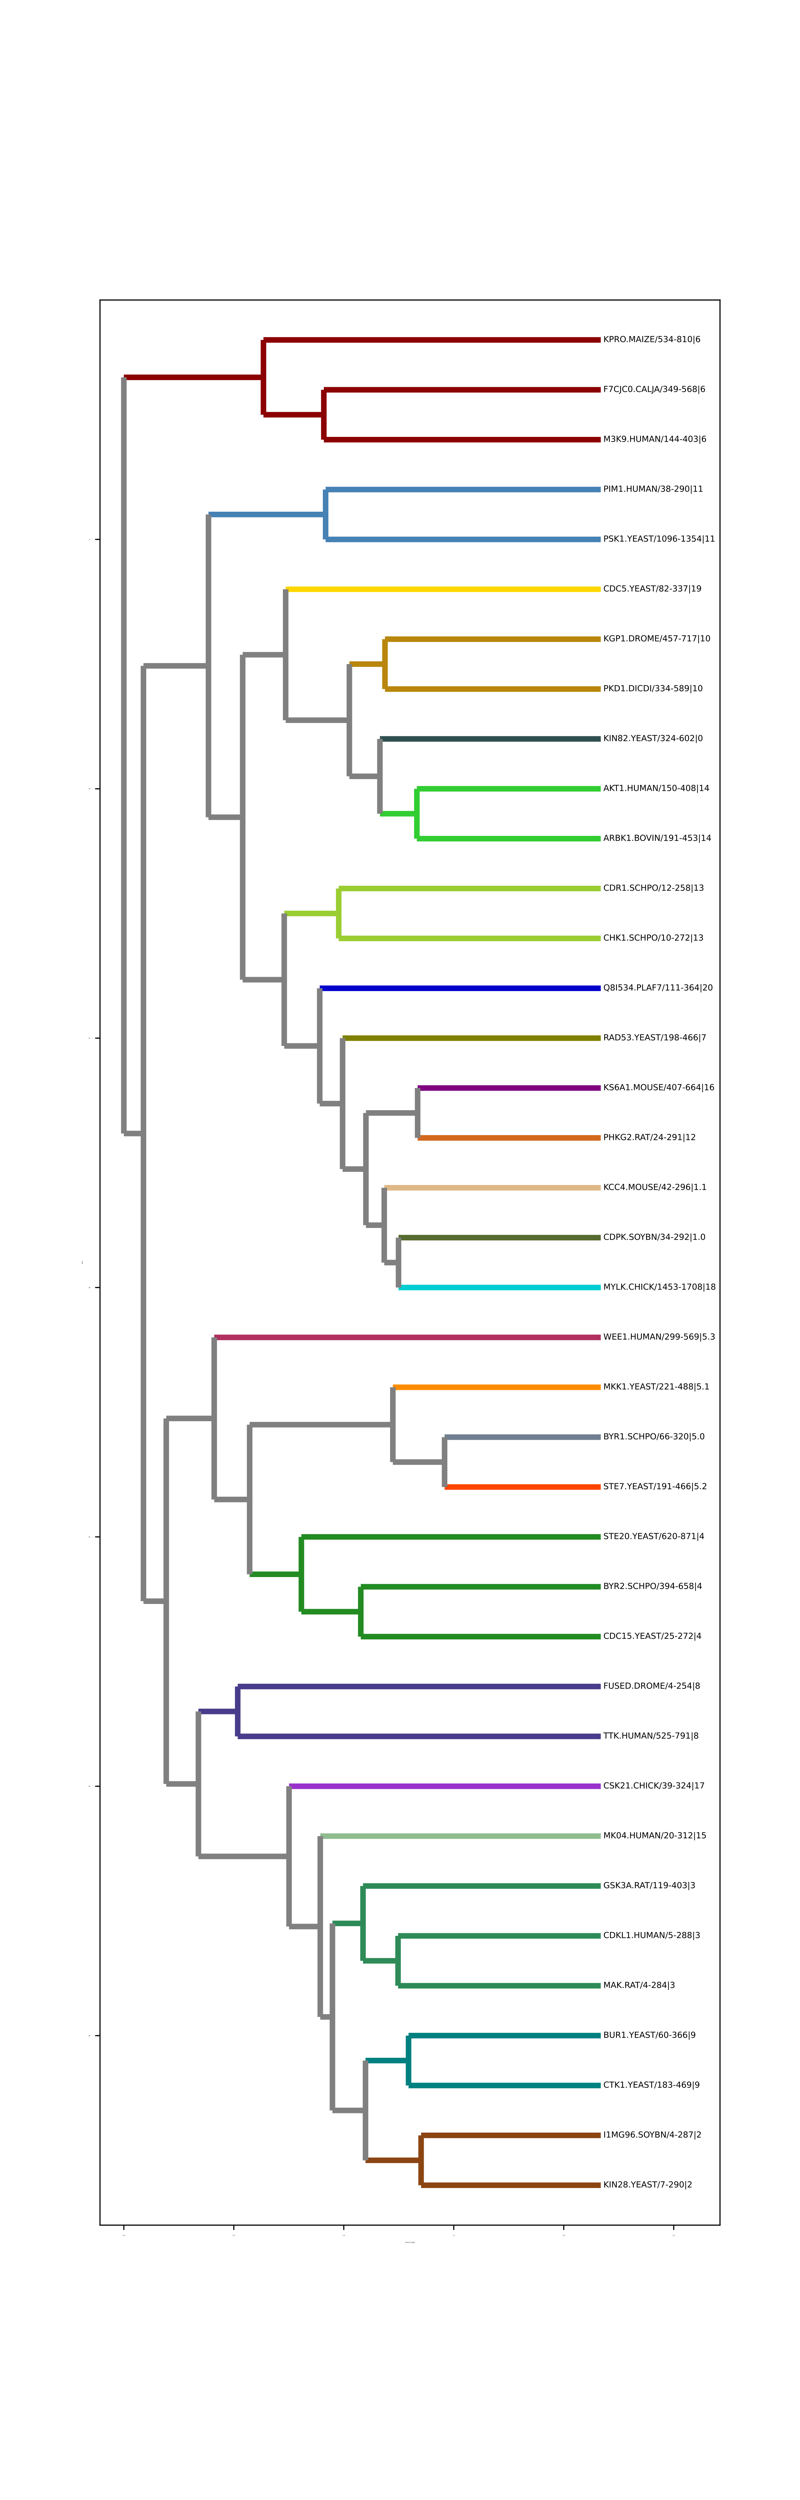 <?xml version="1.0" encoding="utf-8" standalone="no"?>
<!DOCTYPE svg PUBLIC "-//W3C//DTD SVG 1.1//EN"
  "http://www.w3.org/Graphics/SVG/1.1/DTD/svg11.dtd">
<!-- Created with matplotlib (https://matplotlib.org/) -->
<svg height="1800pt" version="1.1" viewBox="0 0 576 1800" width="576pt" xmlns="http://www.w3.org/2000/svg" xmlns:xlink="http://www.w3.org/1999/xlink">
 <defs>
  <style type="text/css">*{stroke-linecap:butt;stroke-linejoin:round;}</style>
 </defs>
 <g id="figure_1">
  <g id="patch_1">
   <path d="M 0 1800 
L 576 1800 
L 576 0 
L 0 0 
z
" style="fill:#ffffff;"/>
  </g>
  <g id="axes_1">
   <g id="patch_2">
    <path d="M 72 1602 
L 518.4 1602 
L 518.4 216 
L 72 216 
z
" style="fill:#ffffff;"/>
   </g>
   <g id="matplotlib.axis_1">
    <g id="xtick_1">
     <g id="line2d_1">
      <defs>
       <path d="M 0 0 
L 0 3.5 
" id="m5b5491275d" style="stroke:#000000;stroke-width:0.8;"/>
      </defs>
      <g>
       <use style="stroke:#000000;stroke-width:0.8;" x="89.169" xlink:href="#m5b5491275d" y="1602"/>
      </g>
     </g>
     <g id="text_1">
      <!-- 0.0 -->
      <g transform="translate(88.374 1609.76)scale(0.01 -0.01)">
       <defs>
        <path d="M 31.781 66.406 
Q 24.172 66.406 20.328 58.906 
Q 16.5 51.422 16.5 36.375 
Q 16.5 21.391 20.328 13.891 
Q 24.172 6.391 31.781 6.391 
Q 39.453 6.391 43.281 13.891 
Q 47.125 21.391 47.125 36.375 
Q 47.125 51.422 43.281 58.906 
Q 39.453 66.406 31.781 66.406 
z
M 31.781 74.219 
Q 44.047 74.219 50.516 64.516 
Q 56.984 54.828 56.984 36.375 
Q 56.984 17.969 50.516 8.266 
Q 44.047 -1.422 31.781 -1.422 
Q 19.531 -1.422 13.062 8.266 
Q 6.594 17.969 6.594 36.375 
Q 6.594 54.828 13.062 64.516 
Q 19.531 74.219 31.781 74.219 
z
" id="DejaVuSans-48"/>
        <path d="M 10.688 12.406 
L 21 12.406 
L 21 0 
L 10.688 0 
z
" id="DejaVuSans-46"/>
       </defs>
       <use xlink:href="#DejaVuSans-48"/>
       <use x="63.623" xlink:href="#DejaVuSans-46"/>
       <use x="95.41" xlink:href="#DejaVuSans-48"/>
      </g>
     </g>
    </g>
    <g id="xtick_2">
     <g id="line2d_2">
      <g>
       <use style="stroke:#000000;stroke-width:0.8;" x="168.351" xlink:href="#m5b5491275d" y="1602"/>
      </g>
     </g>
     <g id="text_2">
      <!-- 0.5 -->
      <g transform="translate(167.556 1609.76)scale(0.01 -0.01)">
       <defs>
        <path d="M 10.797 72.906 
L 49.516 72.906 
L 49.516 64.594 
L 19.828 64.594 
L 19.828 46.734 
Q 21.969 47.469 24.109 47.828 
Q 26.266 48.188 28.422 48.188 
Q 40.625 48.188 47.75 41.5 
Q 54.891 34.812 54.891 23.391 
Q 54.891 11.625 47.562 5.094 
Q 40.234 -1.422 26.906 -1.422 
Q 22.312 -1.422 17.547 -0.641 
Q 12.797 0.141 7.719 1.703 
L 7.719 11.625 
Q 12.109 9.234 16.797 8.062 
Q 21.484 6.891 26.703 6.891 
Q 35.156 6.891 40.078 11.328 
Q 45.016 15.766 45.016 23.391 
Q 45.016 31 40.078 35.438 
Q 35.156 39.891 26.703 39.891 
Q 22.75 39.891 18.812 39.016 
Q 14.891 38.141 10.797 36.281 
z
" id="DejaVuSans-53"/>
       </defs>
       <use xlink:href="#DejaVuSans-48"/>
       <use x="63.623" xlink:href="#DejaVuSans-46"/>
       <use x="95.41" xlink:href="#DejaVuSans-53"/>
      </g>
     </g>
    </g>
    <g id="xtick_3">
     <g id="line2d_3">
      <g>
       <use style="stroke:#000000;stroke-width:0.8;" x="247.532" xlink:href="#m5b5491275d" y="1602"/>
      </g>
     </g>
     <g id="text_3">
      <!-- 1.0 -->
      <g transform="translate(246.737 1609.76)scale(0.01 -0.01)">
       <defs>
        <path d="M 12.406 8.297 
L 28.516 8.297 
L 28.516 63.922 
L 10.984 60.406 
L 10.984 69.391 
L 28.422 72.906 
L 38.281 72.906 
L 38.281 8.297 
L 54.391 8.297 
L 54.391 0 
L 12.406 0 
z
" id="DejaVuSans-49"/>
       </defs>
       <use xlink:href="#DejaVuSans-49"/>
       <use x="63.623" xlink:href="#DejaVuSans-46"/>
       <use x="95.41" xlink:href="#DejaVuSans-48"/>
      </g>
     </g>
    </g>
    <g id="xtick_4">
     <g id="line2d_4">
      <g>
       <use style="stroke:#000000;stroke-width:0.8;" x="326.714" xlink:href="#m5b5491275d" y="1602"/>
      </g>
     </g>
     <g id="text_4">
      <!-- 1.5 -->
      <g transform="translate(325.918 1609.76)scale(0.01 -0.01)">
       <use xlink:href="#DejaVuSans-49"/>
       <use x="63.623" xlink:href="#DejaVuSans-46"/>
       <use x="95.41" xlink:href="#DejaVuSans-53"/>
      </g>
     </g>
    </g>
    <g id="xtick_5">
     <g id="line2d_5">
      <g>
       <use style="stroke:#000000;stroke-width:0.8;" x="405.895" xlink:href="#m5b5491275d" y="1602"/>
      </g>
     </g>
     <g id="text_5">
      <!-- 2.0 -->
      <g transform="translate(405.1 1609.76)scale(0.01 -0.01)">
       <defs>
        <path d="M 19.188 8.297 
L 53.609 8.297 
L 53.609 0 
L 7.328 0 
L 7.328 8.297 
Q 12.938 14.109 22.625 23.891 
Q 32.328 33.688 34.812 36.531 
Q 39.547 41.844 41.422 45.531 
Q 43.312 49.219 43.312 52.781 
Q 43.312 58.594 39.234 62.25 
Q 35.156 65.922 28.609 65.922 
Q 23.969 65.922 18.812 64.312 
Q 13.672 62.703 7.812 59.422 
L 7.812 69.391 
Q 13.766 71.781 18.938 73 
Q 24.125 74.219 28.422 74.219 
Q 39.75 74.219 46.484 68.547 
Q 53.219 62.891 53.219 53.422 
Q 53.219 48.922 51.531 44.891 
Q 49.859 40.875 45.406 35.406 
Q 44.188 33.984 37.641 27.219 
Q 31.109 20.453 19.188 8.297 
z
" id="DejaVuSans-50"/>
       </defs>
       <use xlink:href="#DejaVuSans-50"/>
       <use x="63.623" xlink:href="#DejaVuSans-46"/>
       <use x="95.41" xlink:href="#DejaVuSans-48"/>
      </g>
     </g>
    </g>
    <g id="xtick_6">
     <g id="line2d_6">
      <g>
       <use style="stroke:#000000;stroke-width:0.8;" x="485.077" xlink:href="#m5b5491275d" y="1602"/>
      </g>
     </g>
     <g id="text_6">
      <!-- 2.5 -->
      <g transform="translate(484.281 1609.76)scale(0.01 -0.01)">
       <use xlink:href="#DejaVuSans-50"/>
       <use x="63.623" xlink:href="#DejaVuSans-46"/>
       <use x="95.41" xlink:href="#DejaVuSans-53"/>
      </g>
     </g>
    </g>
    <g id="text_7">
     <!-- branch length -->
     <g transform="translate(291.709 1614.728)scale(0.01 -0.01)">
      <defs>
       <path d="M 48.688 27.297 
Q 48.688 37.203 44.609 42.844 
Q 40.531 48.484 33.406 48.484 
Q 26.266 48.484 22.188 42.844 
Q 18.109 37.203 18.109 27.297 
Q 18.109 17.391 22.188 11.75 
Q 26.266 6.109 33.406 6.109 
Q 40.531 6.109 44.609 11.75 
Q 48.688 17.391 48.688 27.297 
z
M 18.109 46.391 
Q 20.953 51.266 25.266 53.625 
Q 29.594 56 35.594 56 
Q 45.562 56 51.781 48.094 
Q 58.016 40.188 58.016 27.297 
Q 58.016 14.406 51.781 6.484 
Q 45.562 -1.422 35.594 -1.422 
Q 29.594 -1.422 25.266 0.953 
Q 20.953 3.328 18.109 8.203 
L 18.109 0 
L 9.078 0 
L 9.078 75.984 
L 18.109 75.984 
z
" id="DejaVuSans-98"/>
       <path d="M 41.109 46.297 
Q 39.594 47.172 37.812 47.578 
Q 36.031 48 33.891 48 
Q 26.266 48 22.188 43.047 
Q 18.109 38.094 18.109 28.812 
L 18.109 0 
L 9.078 0 
L 9.078 54.688 
L 18.109 54.688 
L 18.109 46.188 
Q 20.953 51.172 25.484 53.578 
Q 30.031 56 36.531 56 
Q 37.453 56 38.578 55.875 
Q 39.703 55.766 41.062 55.516 
z
" id="DejaVuSans-114"/>
       <path d="M 34.281 27.484 
Q 23.391 27.484 19.188 25 
Q 14.984 22.516 14.984 16.5 
Q 14.984 11.719 18.141 8.906 
Q 21.297 6.109 26.703 6.109 
Q 34.188 6.109 38.703 11.406 
Q 43.219 16.703 43.219 25.484 
L 43.219 27.484 
z
M 52.203 31.203 
L 52.203 0 
L 43.219 0 
L 43.219 8.297 
Q 40.141 3.328 35.547 0.953 
Q 30.953 -1.422 24.312 -1.422 
Q 15.922 -1.422 10.953 3.297 
Q 6 8.016 6 15.922 
Q 6 25.141 12.172 29.828 
Q 18.359 34.516 30.609 34.516 
L 43.219 34.516 
L 43.219 35.406 
Q 43.219 41.609 39.141 45 
Q 35.062 48.391 27.688 48.391 
Q 23 48.391 18.547 47.266 
Q 14.109 46.141 10.016 43.891 
L 10.016 52.203 
Q 14.938 54.109 19.578 55.047 
Q 24.219 56 28.609 56 
Q 40.484 56 46.344 49.844 
Q 52.203 43.703 52.203 31.203 
z
" id="DejaVuSans-97"/>
       <path d="M 54.891 33.016 
L 54.891 0 
L 45.906 0 
L 45.906 32.719 
Q 45.906 40.484 42.875 44.328 
Q 39.844 48.188 33.797 48.188 
Q 26.516 48.188 22.312 43.547 
Q 18.109 38.922 18.109 30.906 
L 18.109 0 
L 9.078 0 
L 9.078 54.688 
L 18.109 54.688 
L 18.109 46.188 
Q 21.344 51.125 25.703 53.562 
Q 30.078 56 35.797 56 
Q 45.219 56 50.047 50.172 
Q 54.891 44.344 54.891 33.016 
z
" id="DejaVuSans-110"/>
       <path d="M 48.781 52.594 
L 48.781 44.188 
Q 44.969 46.297 41.141 47.344 
Q 37.312 48.391 33.406 48.391 
Q 24.656 48.391 19.812 42.844 
Q 14.984 37.312 14.984 27.297 
Q 14.984 17.281 19.812 11.734 
Q 24.656 6.203 33.406 6.203 
Q 37.312 6.203 41.141 7.25 
Q 44.969 8.297 48.781 10.406 
L 48.781 2.094 
Q 45.016 0.344 40.984 -0.531 
Q 36.969 -1.422 32.422 -1.422 
Q 20.062 -1.422 12.781 6.344 
Q 5.516 14.109 5.516 27.297 
Q 5.516 40.672 12.859 48.328 
Q 20.219 56 33.016 56 
Q 37.156 56 41.109 55.141 
Q 45.062 54.297 48.781 52.594 
z
" id="DejaVuSans-99"/>
       <path d="M 54.891 33.016 
L 54.891 0 
L 45.906 0 
L 45.906 32.719 
Q 45.906 40.484 42.875 44.328 
Q 39.844 48.188 33.797 48.188 
Q 26.516 48.188 22.312 43.547 
Q 18.109 38.922 18.109 30.906 
L 18.109 0 
L 9.078 0 
L 9.078 75.984 
L 18.109 75.984 
L 18.109 46.188 
Q 21.344 51.125 25.703 53.562 
Q 30.078 56 35.797 56 
Q 45.219 56 50.047 50.172 
Q 54.891 44.344 54.891 33.016 
z
" id="DejaVuSans-104"/>
       <path id="DejaVuSans-32"/>
       <path d="M 9.422 75.984 
L 18.406 75.984 
L 18.406 0 
L 9.422 0 
z
" id="DejaVuSans-108"/>
       <path d="M 56.203 29.594 
L 56.203 25.203 
L 14.891 25.203 
Q 15.484 15.922 20.484 11.062 
Q 25.484 6.203 34.422 6.203 
Q 39.594 6.203 44.453 7.469 
Q 49.312 8.734 54.109 11.281 
L 54.109 2.781 
Q 49.266 0.734 44.188 -0.344 
Q 39.109 -1.422 33.891 -1.422 
Q 20.797 -1.422 13.156 6.188 
Q 5.516 13.812 5.516 26.812 
Q 5.516 40.234 12.766 48.109 
Q 20.016 56 32.328 56 
Q 43.359 56 49.781 48.891 
Q 56.203 41.797 56.203 29.594 
z
M 47.219 32.234 
Q 47.125 39.594 43.094 43.984 
Q 39.062 48.391 32.422 48.391 
Q 24.906 48.391 20.391 44.141 
Q 15.875 39.891 15.188 32.172 
z
" id="DejaVuSans-101"/>
       <path d="M 45.406 27.984 
Q 45.406 37.75 41.375 43.109 
Q 37.359 48.484 30.078 48.484 
Q 22.859 48.484 18.828 43.109 
Q 14.797 37.75 14.797 27.984 
Q 14.797 18.266 18.828 12.891 
Q 22.859 7.516 30.078 7.516 
Q 37.359 7.516 41.375 12.891 
Q 45.406 18.266 45.406 27.984 
z
M 54.391 6.781 
Q 54.391 -7.172 48.188 -13.984 
Q 42 -20.797 29.203 -20.797 
Q 24.469 -20.797 20.266 -20.094 
Q 16.062 -19.391 12.109 -17.922 
L 12.109 -9.188 
Q 16.062 -11.328 19.922 -12.344 
Q 23.781 -13.375 27.781 -13.375 
Q 36.625 -13.375 41.016 -8.766 
Q 45.406 -4.156 45.406 5.172 
L 45.406 9.625 
Q 42.625 4.781 38.281 2.391 
Q 33.938 0 27.875 0 
Q 17.828 0 11.672 7.656 
Q 5.516 15.328 5.516 27.984 
Q 5.516 40.672 11.672 48.328 
Q 17.828 56 27.875 56 
Q 33.938 56 38.281 53.609 
Q 42.625 51.219 45.406 46.391 
L 45.406 54.688 
L 54.391 54.688 
z
" id="DejaVuSans-103"/>
       <path d="M 18.312 70.219 
L 18.312 54.688 
L 36.812 54.688 
L 36.812 47.703 
L 18.312 47.703 
L 18.312 18.016 
Q 18.312 11.328 20.141 9.422 
Q 21.969 7.516 27.594 7.516 
L 36.812 7.516 
L 36.812 0 
L 27.594 0 
Q 17.188 0 13.234 3.875 
Q 9.281 7.766 9.281 18.016 
L 9.281 47.703 
L 2.688 47.703 
L 2.688 54.688 
L 9.281 54.688 
L 9.281 70.219 
z
" id="DejaVuSans-116"/>
      </defs>
      <use xlink:href="#DejaVuSans-98"/>
      <use x="63.477" xlink:href="#DejaVuSans-114"/>
      <use x="104.59" xlink:href="#DejaVuSans-97"/>
      <use x="165.869" xlink:href="#DejaVuSans-110"/>
      <use x="229.248" xlink:href="#DejaVuSans-99"/>
      <use x="284.229" xlink:href="#DejaVuSans-104"/>
      <use x="347.607" xlink:href="#DejaVuSans-32"/>
      <use x="379.395" xlink:href="#DejaVuSans-108"/>
      <use x="407.178" xlink:href="#DejaVuSans-101"/>
      <use x="468.701" xlink:href="#DejaVuSans-110"/>
      <use x="532.08" xlink:href="#DejaVuSans-103"/>
      <use x="595.557" xlink:href="#DejaVuSans-116"/>
      <use x="634.766" xlink:href="#DejaVuSans-104"/>
     </g>
    </g>
   </g>
   <g id="matplotlib.axis_2">
    <g id="ytick_1">
     <g id="line2d_7">
      <defs>
       <path d="M 0 0 
L -3.5 0 
" id="m20a0dd77c7" style="stroke:#000000;stroke-width:0.8;"/>
      </defs>
      <g>
       <use style="stroke:#000000;stroke-width:0.8;" x="72" xlink:href="#m20a0dd77c7" y="388.352"/>
      </g>
     </g>
     <g id="text_8">
      <!-- 5 -->
      <g transform="translate(64.364 388.732)scale(0.01 -0.01)">
       <use xlink:href="#DejaVuSans-53"/>
      </g>
     </g>
    </g>
    <g id="ytick_2">
     <g id="line2d_8">
      <g>
       <use style="stroke:#000000;stroke-width:0.8;" x="72" xlink:href="#m20a0dd77c7" y="567.886"/>
      </g>
     </g>
     <g id="text_9">
      <!-- 10 -->
      <g transform="translate(63.727 568.266)scale(0.01 -0.01)">
       <use xlink:href="#DejaVuSans-49"/>
       <use x="63.623" xlink:href="#DejaVuSans-48"/>
      </g>
     </g>
    </g>
    <g id="ytick_3">
     <g id="line2d_9">
      <g>
       <use style="stroke:#000000;stroke-width:0.8;" x="72" xlink:href="#m20a0dd77c7" y="747.42"/>
      </g>
     </g>
     <g id="text_10">
      <!-- 15 -->
      <g transform="translate(63.727 747.8)scale(0.01 -0.01)">
       <use xlink:href="#DejaVuSans-49"/>
       <use x="63.623" xlink:href="#DejaVuSans-53"/>
      </g>
     </g>
    </g>
    <g id="ytick_4">
     <g id="line2d_10">
      <g>
       <use style="stroke:#000000;stroke-width:0.8;" x="72" xlink:href="#m20a0dd77c7" y="926.953"/>
      </g>
     </g>
     <g id="text_11">
      <!-- 20 -->
      <g transform="translate(63.727 927.333)scale(0.01 -0.01)">
       <use xlink:href="#DejaVuSans-50"/>
       <use x="63.623" xlink:href="#DejaVuSans-48"/>
      </g>
     </g>
    </g>
    <g id="ytick_5">
     <g id="line2d_11">
      <g>
       <use style="stroke:#000000;stroke-width:0.8;" x="72" xlink:href="#m20a0dd77c7" y="1106.487"/>
      </g>
     </g>
     <g id="text_12">
      <!-- 25 -->
      <g transform="translate(63.727 1106.867)scale(0.01 -0.01)">
       <use xlink:href="#DejaVuSans-50"/>
       <use x="63.623" xlink:href="#DejaVuSans-53"/>
      </g>
     </g>
    </g>
    <g id="ytick_6">
     <g id="line2d_12">
      <g>
       <use style="stroke:#000000;stroke-width:0.8;" x="72" xlink:href="#m20a0dd77c7" y="1286.021"/>
      </g>
     </g>
     <g id="text_13">
      <!-- 30 -->
      <g transform="translate(63.727 1286.401)scale(0.01 -0.01)">
       <defs>
        <path d="M 40.578 39.312 
Q 47.656 37.797 51.625 33 
Q 55.609 28.219 55.609 21.188 
Q 55.609 10.406 48.188 4.484 
Q 40.766 -1.422 27.094 -1.422 
Q 22.516 -1.422 17.656 -0.516 
Q 12.797 0.391 7.625 2.203 
L 7.625 11.719 
Q 11.719 9.328 16.594 8.109 
Q 21.484 6.891 26.812 6.891 
Q 36.078 6.891 40.938 10.547 
Q 45.797 14.203 45.797 21.188 
Q 45.797 27.641 41.281 31.266 
Q 36.766 34.906 28.719 34.906 
L 20.219 34.906 
L 20.219 43.016 
L 29.109 43.016 
Q 36.375 43.016 40.234 45.922 
Q 44.094 48.828 44.094 54.297 
Q 44.094 59.906 40.109 62.906 
Q 36.141 65.922 28.719 65.922 
Q 24.656 65.922 20.016 65.031 
Q 15.375 64.156 9.812 62.312 
L 9.812 71.094 
Q 15.438 72.656 20.344 73.438 
Q 25.25 74.219 29.594 74.219 
Q 40.828 74.219 47.359 69.109 
Q 53.906 64.016 53.906 55.328 
Q 53.906 49.266 50.438 45.094 
Q 46.969 40.922 40.578 39.312 
z
" id="DejaVuSans-51"/>
       </defs>
       <use xlink:href="#DejaVuSans-51"/>
       <use x="63.623" xlink:href="#DejaVuSans-48"/>
      </g>
     </g>
    </g>
    <g id="ytick_7">
     <g id="line2d_13">
      <g>
       <use style="stroke:#000000;stroke-width:0.8;" x="72" xlink:href="#m20a0dd77c7" y="1465.554"/>
      </g>
     </g>
     <g id="text_14">
      <!-- 35 -->
      <g transform="translate(63.727 1465.934)scale(0.01 -0.01)">
       <use xlink:href="#DejaVuSans-51"/>
       <use x="63.623" xlink:href="#DejaVuSans-53"/>
      </g>
     </g>
    </g>
    <g id="text_15">
     <!-- taxa -->
     <g transform="translate(59.52 910.105)rotate(-90)scale(0.01 -0.01)">
      <defs>
       <path d="M 54.891 54.688 
L 35.109 28.078 
L 55.906 0 
L 45.312 0 
L 29.391 21.484 
L 13.484 0 
L 2.875 0 
L 24.125 28.609 
L 4.688 54.688 
L 15.281 54.688 
L 29.781 35.203 
L 44.281 54.688 
z
" id="DejaVuSans-120"/>
      </defs>
      <use xlink:href="#DejaVuSans-116"/>
      <use x="39.209" xlink:href="#DejaVuSans-97"/>
      <use x="100.488" xlink:href="#DejaVuSans-120"/>
      <use x="159.668" xlink:href="#DejaVuSans-97"/>
     </g>
    </g>
   </g>
   <g id="LineCollection_1">
    <path clip-path="url(#pa5233d7dbf)" d="M 89.169 543.866 
L 89.169 543.866 
" style="fill:none;stroke:#808080;stroke-width:4;"/>
   </g>
   <g id="LineCollection_2">
    <path clip-path="url(#pa5233d7dbf)" d="M 89.169 271.655 
L 189.697 271.655 
" style="fill:none;stroke:#8b0000;stroke-width:4;"/>
   </g>
   <g id="LineCollection_3">
    <path clip-path="url(#pa5233d7dbf)" d="M 189.697 244.725 
L 432.554 244.725 
" style="fill:none;stroke:#8b0000;stroke-width:4;"/>
   </g>
   <g id="LineCollection_4">
    <path clip-path="url(#pa5233d7dbf)" d="M 189.697 298.585 
L 233.161 298.585 
" style="fill:none;stroke:#8b0000;stroke-width:4;"/>
   </g>
   <g id="LineCollection_5">
    <path clip-path="url(#pa5233d7dbf)" d="M 233.161 280.632 
L 432.554 280.632 
" style="fill:none;stroke:#8b0000;stroke-width:4;"/>
   </g>
   <g id="LineCollection_6">
    <path clip-path="url(#pa5233d7dbf)" d="M 233.161 316.539 
L 432.554 316.539 
" style="fill:none;stroke:#8b0000;stroke-width:4;"/>
   </g>
   <g id="LineCollection_7">
    <path clip-path="url(#pa5233d7dbf)" d="M 89.169 816.077 
L 103.295 816.077 
" style="fill:none;stroke:#808080;stroke-width:4;"/>
   </g>
   <g id="LineCollection_8">
    <path clip-path="url(#pa5233d7dbf)" d="M 103.295 479.382 
L 150.105 479.382 
" style="fill:none;stroke:#808080;stroke-width:4;"/>
   </g>
   <g id="LineCollection_9">
    <path clip-path="url(#pa5233d7dbf)" d="M 150.105 370.399 
L 234.449 370.399 
" style="fill:none;stroke:#4682b4;stroke-width:4;"/>
   </g>
   <g id="LineCollection_10">
    <path clip-path="url(#pa5233d7dbf)" d="M 234.449 352.446 
L 432.554 352.446 
" style="fill:none;stroke:#4682b4;stroke-width:4;"/>
   </g>
   <g id="LineCollection_11">
    <path clip-path="url(#pa5233d7dbf)" d="M 234.449 388.352 
L 432.554 388.352 
" style="fill:none;stroke:#4682b4;stroke-width:4;"/>
   </g>
   <g id="LineCollection_12">
    <path clip-path="url(#pa5233d7dbf)" d="M 150.105 588.364 
L 174.738 588.364 
" style="fill:none;stroke:#808080;stroke-width:4;"/>
   </g>
   <g id="LineCollection_13">
    <path clip-path="url(#pa5233d7dbf)" d="M 174.738 471.387 
L 205.677 471.387 
" style="fill:none;stroke:#808080;stroke-width:4;"/>
   </g>
   <g id="LineCollection_14">
    <path clip-path="url(#pa5233d7dbf)" d="M 205.677 424.259 
L 432.554 424.259 
" style="fill:none;stroke:#ffd700;stroke-width:4;"/>
   </g>
   <g id="LineCollection_15">
    <path clip-path="url(#pa5233d7dbf)" d="M 205.677 518.514 
L 251.551 518.514 
" style="fill:none;stroke:#808080;stroke-width:4;"/>
   </g>
   <g id="LineCollection_16">
    <path clip-path="url(#pa5233d7dbf)" d="M 251.551 478.119 
L 277.181 478.119 
" style="fill:none;stroke:#b8860b;stroke-width:4;"/>
   </g>
   <g id="LineCollection_17">
    <path clip-path="url(#pa5233d7dbf)" d="M 277.181 460.166 
L 432.554 460.166 
" style="fill:none;stroke:#b8860b;stroke-width:4;"/>
   </g>
   <g id="LineCollection_18">
    <path clip-path="url(#pa5233d7dbf)" d="M 277.181 496.073 
L 432.554 496.073 
" style="fill:none;stroke:#b8860b;stroke-width:4;"/>
   </g>
   <g id="LineCollection_19">
    <path clip-path="url(#pa5233d7dbf)" d="M 251.551 558.909 
L 273.529 558.909 
" style="fill:none;stroke:#808080;stroke-width:4;"/>
   </g>
   <g id="LineCollection_20">
    <path clip-path="url(#pa5233d7dbf)" d="M 273.529 531.979 
L 432.554 531.979 
" style="fill:none;stroke:#2f4f4f;stroke-width:4;"/>
   </g>
   <g id="LineCollection_21">
    <path clip-path="url(#pa5233d7dbf)" d="M 273.529 585.839 
L 300.149 585.839 
" style="fill:none;stroke:#32cd32;stroke-width:4;"/>
   </g>
   <g id="LineCollection_22">
    <path clip-path="url(#pa5233d7dbf)" d="M 300.149 567.886 
L 432.554 567.886 
" style="fill:none;stroke:#32cd32;stroke-width:4;"/>
   </g>
   <g id="LineCollection_23">
    <path clip-path="url(#pa5233d7dbf)" d="M 300.149 603.793 
L 432.554 603.793 
" style="fill:none;stroke:#32cd32;stroke-width:4;"/>
   </g>
   <g id="LineCollection_24">
    <path clip-path="url(#pa5233d7dbf)" d="M 174.738 705.341 
L 204.652 705.341 
" style="fill:none;stroke:#808080;stroke-width:4;"/>
   </g>
   <g id="LineCollection_25">
    <path clip-path="url(#pa5233d7dbf)" d="M 204.652 657.653 
L 243.875 657.653 
" style="fill:none;stroke:#9acd32;stroke-width:4;"/>
   </g>
   <g id="LineCollection_26">
    <path clip-path="url(#pa5233d7dbf)" d="M 243.875 639.699 
L 432.554 639.699 
" style="fill:none;stroke:#9acd32;stroke-width:4;"/>
   </g>
   <g id="LineCollection_27">
    <path clip-path="url(#pa5233d7dbf)" d="M 243.875 675.606 
L 432.554 675.606 
" style="fill:none;stroke:#9acd32;stroke-width:4;"/>
   </g>
   <g id="LineCollection_28">
    <path clip-path="url(#pa5233d7dbf)" d="M 204.652 753.03 
L 230.211 753.03 
" style="fill:none;stroke:#808080;stroke-width:4;"/>
   </g>
   <g id="LineCollection_29">
    <path clip-path="url(#pa5233d7dbf)" d="M 230.211 711.513 
L 432.554 711.513 
" style="fill:none;stroke:#0000cd;stroke-width:4;"/>
   </g>
   <g id="LineCollection_30">
    <path clip-path="url(#pa5233d7dbf)" d="M 230.211 794.547 
L 246.672 794.547 
" style="fill:none;stroke:#808080;stroke-width:4;"/>
   </g>
   <g id="LineCollection_31">
    <path clip-path="url(#pa5233d7dbf)" d="M 246.672 747.42 
L 432.554 747.42 
" style="fill:none;stroke:#808000;stroke-width:4;"/>
   </g>
   <g id="LineCollection_32">
    <path clip-path="url(#pa5233d7dbf)" d="M 246.672 841.675 
L 263.464 841.675 
" style="fill:none;stroke:#808080;stroke-width:4;"/>
   </g>
   <g id="LineCollection_33">
    <path clip-path="url(#pa5233d7dbf)" d="M 263.464 801.28 
L 300.695 801.28 
" style="fill:none;stroke:#808080;stroke-width:4;"/>
   </g>
   <g id="LineCollection_34">
    <path clip-path="url(#pa5233d7dbf)" d="M 300.695 783.326 
L 432.554 783.326 
" style="fill:none;stroke:#800080;stroke-width:4;"/>
   </g>
   <g id="LineCollection_35">
    <path clip-path="url(#pa5233d7dbf)" d="M 300.695 819.233 
L 432.554 819.233 
" style="fill:none;stroke:#d2691e;stroke-width:4;"/>
   </g>
   <g id="LineCollection_36">
    <path clip-path="url(#pa5233d7dbf)" d="M 263.464 882.07 
L 276.656 882.07 
" style="fill:none;stroke:#808080;stroke-width:4;"/>
   </g>
   <g id="LineCollection_37">
    <path clip-path="url(#pa5233d7dbf)" d="M 276.656 855.14 
L 432.554 855.14 
" style="fill:none;stroke:#deb887;stroke-width:4;"/>
   </g>
   <g id="LineCollection_38">
    <path clip-path="url(#pa5233d7dbf)" d="M 276.656 909 
L 286.939 909 
" style="fill:none;stroke:#808080;stroke-width:4;"/>
   </g>
   <g id="LineCollection_39">
    <path clip-path="url(#pa5233d7dbf)" d="M 286.939 891.047 
L 432.554 891.047 
" style="fill:none;stroke:#556b2f;stroke-width:4;"/>
   </g>
   <g id="LineCollection_40">
    <path clip-path="url(#pa5233d7dbf)" d="M 286.939 926.953 
L 432.554 926.953 
" style="fill:none;stroke:#00ced1;stroke-width:4;"/>
   </g>
   <g id="LineCollection_41">
    <path clip-path="url(#pa5233d7dbf)" d="M 103.295 1152.773 
L 119.703 1152.773 
" style="fill:none;stroke:#808080;stroke-width:4;"/>
   </g>
   <g id="LineCollection_42">
    <path clip-path="url(#pa5233d7dbf)" d="M 119.703 1021.209 
L 154.226 1021.209 
" style="fill:none;stroke:#808080;stroke-width:4;"/>
   </g>
   <g id="LineCollection_43">
    <path clip-path="url(#pa5233d7dbf)" d="M 154.226 962.86 
L 432.554 962.86 
" style="fill:none;stroke:#b03060;stroke-width:4;"/>
   </g>
   <g id="LineCollection_44">
    <path clip-path="url(#pa5233d7dbf)" d="M 154.226 1079.557 
L 179.749 1079.557 
" style="fill:none;stroke:#808080;stroke-width:4;"/>
   </g>
   <g id="LineCollection_45">
    <path clip-path="url(#pa5233d7dbf)" d="M 179.749 1025.697 
L 282.861 1025.697 
" style="fill:none;stroke:#808080;stroke-width:4;"/>
   </g>
   <g id="LineCollection_46">
    <path clip-path="url(#pa5233d7dbf)" d="M 282.861 998.767 
L 432.554 998.767 
" style="fill:none;stroke:#ff8c00;stroke-width:4;"/>
   </g>
   <g id="LineCollection_47">
    <path clip-path="url(#pa5233d7dbf)" d="M 282.861 1052.627 
L 320.103 1052.627 
" style="fill:none;stroke:#808080;stroke-width:4;"/>
   </g>
   <g id="LineCollection_48">
    <path clip-path="url(#pa5233d7dbf)" d="M 320.103 1034.674 
L 432.554 1034.674 
" style="fill:none;stroke:#708090;stroke-width:4;"/>
   </g>
   <g id="LineCollection_49">
    <path clip-path="url(#pa5233d7dbf)" d="M 320.103 1070.58 
L 432.554 1070.58 
" style="fill:none;stroke:#ff4500;stroke-width:4;"/>
   </g>
   <g id="LineCollection_50">
    <path clip-path="url(#pa5233d7dbf)" d="M 179.749 1133.417 
L 216.992 1133.417 
" style="fill:none;stroke:#228b22;stroke-width:4;"/>
   </g>
   <g id="LineCollection_51">
    <path clip-path="url(#pa5233d7dbf)" d="M 216.992 1106.487 
L 432.554 1106.487 
" style="fill:none;stroke:#228b22;stroke-width:4;"/>
   </g>
   <g id="LineCollection_52">
    <path clip-path="url(#pa5233d7dbf)" d="M 216.992 1160.347 
L 259.769 1160.347 
" style="fill:none;stroke:#228b22;stroke-width:4;"/>
   </g>
   <g id="LineCollection_53">
    <path clip-path="url(#pa5233d7dbf)" d="M 259.769 1142.394 
L 432.554 1142.394 
" style="fill:none;stroke:#228b22;stroke-width:4;"/>
   </g>
   <g id="LineCollection_54">
    <path clip-path="url(#pa5233d7dbf)" d="M 259.769 1178.301 
L 432.554 1178.301 
" style="fill:none;stroke:#228b22;stroke-width:4;"/>
   </g>
   <g id="LineCollection_55">
    <path clip-path="url(#pa5233d7dbf)" d="M 119.703 1284.338 
L 142.865 1284.338 
" style="fill:none;stroke:#808080;stroke-width:4;"/>
   </g>
   <g id="LineCollection_56">
    <path clip-path="url(#pa5233d7dbf)" d="M 142.865 1232.161 
L 171.156 1232.161 
" style="fill:none;stroke:#483d8b;stroke-width:4;"/>
   </g>
   <g id="LineCollection_57">
    <path clip-path="url(#pa5233d7dbf)" d="M 171.156 1214.207 
L 432.554 1214.207 
" style="fill:none;stroke:#483d8b;stroke-width:4;"/>
   </g>
   <g id="LineCollection_58">
    <path clip-path="url(#pa5233d7dbf)" d="M 171.156 1250.114 
L 432.554 1250.114 
" style="fill:none;stroke:#483d8b;stroke-width:4;"/>
   </g>
   <g id="LineCollection_59">
    <path clip-path="url(#pa5233d7dbf)" d="M 142.865 1336.515 
L 208.108 1336.515 
" style="fill:none;stroke:#808080;stroke-width:4;"/>
   </g>
   <g id="LineCollection_60">
    <path clip-path="url(#pa5233d7dbf)" d="M 208.108 1286.021 
L 432.554 1286.021 
" style="fill:none;stroke:#9932cc;stroke-width:4;"/>
   </g>
   <g id="LineCollection_61">
    <path clip-path="url(#pa5233d7dbf)" d="M 208.108 1387.008 
L 230.587 1387.008 
" style="fill:none;stroke:#808080;stroke-width:4;"/>
   </g>
   <g id="LineCollection_62">
    <path clip-path="url(#pa5233d7dbf)" d="M 230.587 1321.927 
L 432.554 1321.927 
" style="fill:none;stroke:#8fbc8f;stroke-width:4;"/>
   </g>
   <g id="LineCollection_63">
    <path clip-path="url(#pa5233d7dbf)" d="M 230.587 1452.089 
L 239.363 1452.089 
" style="fill:none;stroke:#808080;stroke-width:4;"/>
   </g>
   <g id="LineCollection_64">
    <path clip-path="url(#pa5233d7dbf)" d="M 239.363 1384.764 
L 261.367 1384.764 
" style="fill:none;stroke:#2e8b57;stroke-width:4;"/>
   </g>
   <g id="LineCollection_65">
    <path clip-path="url(#pa5233d7dbf)" d="M 261.367 1357.834 
L 432.554 1357.834 
" style="fill:none;stroke:#2e8b57;stroke-width:4;"/>
   </g>
   <g id="LineCollection_66">
    <path clip-path="url(#pa5233d7dbf)" d="M 261.367 1411.694 
L 286.595 1411.694 
" style="fill:none;stroke:#2e8b57;stroke-width:4;"/>
   </g>
   <g id="LineCollection_67">
    <path clip-path="url(#pa5233d7dbf)" d="M 286.595 1393.741 
L 432.554 1393.741 
" style="fill:none;stroke:#2e8b57;stroke-width:4;"/>
   </g>
   <g id="LineCollection_68">
    <path clip-path="url(#pa5233d7dbf)" d="M 286.595 1429.648 
L 432.554 1429.648 
" style="fill:none;stroke:#2e8b57;stroke-width:4;"/>
   </g>
   <g id="LineCollection_69">
    <path clip-path="url(#pa5233d7dbf)" d="M 239.363 1519.415 
L 263.167 1519.415 
" style="fill:none;stroke:#808080;stroke-width:4;"/>
   </g>
   <g id="LineCollection_70">
    <path clip-path="url(#pa5233d7dbf)" d="M 263.167 1483.508 
L 294.153 1483.508 
" style="fill:none;stroke:#008080;stroke-width:4;"/>
   </g>
   <g id="LineCollection_71">
    <path clip-path="url(#pa5233d7dbf)" d="M 294.153 1465.554 
L 432.554 1465.554 
" style="fill:none;stroke:#008080;stroke-width:4;"/>
   </g>
   <g id="LineCollection_72">
    <path clip-path="url(#pa5233d7dbf)" d="M 294.153 1501.461 
L 432.554 1501.461 
" style="fill:none;stroke:#008080;stroke-width:4;"/>
   </g>
   <g id="LineCollection_73">
    <path clip-path="url(#pa5233d7dbf)" d="M 263.167 1555.321 
L 303.188 1555.321 
" style="fill:none;stroke:#8b4513;stroke-width:4;"/>
   </g>
   <g id="LineCollection_74">
    <path clip-path="url(#pa5233d7dbf)" d="M 303.188 1537.368 
L 432.554 1537.368 
" style="fill:none;stroke:#8b4513;stroke-width:4;"/>
   </g>
   <g id="LineCollection_75">
    <path clip-path="url(#pa5233d7dbf)" d="M 303.188 1573.275 
L 432.554 1573.275 
" style="fill:none;stroke:#8b4513;stroke-width:4;"/>
   </g>
   <g id="LineCollection_76">
    <path clip-path="url(#pa5233d7dbf)" d="M 89.169 816.077 
L 89.169 271.655 
" style="fill:none;stroke:#808080;stroke-width:4;"/>
   </g>
   <g id="LineCollection_77">
    <path clip-path="url(#pa5233d7dbf)" d="M 189.697 298.585 
L 189.697 244.725 
" style="fill:none;stroke:#8b0000;stroke-width:4;"/>
   </g>
   <g id="LineCollection_78">
    <path clip-path="url(#pa5233d7dbf)" d="M 233.161 316.539 
L 233.161 280.632 
" style="fill:none;stroke:#8b0000;stroke-width:4;"/>
   </g>
   <g id="LineCollection_79">
    <path clip-path="url(#pa5233d7dbf)" d="M 103.295 1152.773 
L 103.295 479.382 
" style="fill:none;stroke:#808080;stroke-width:4;"/>
   </g>
   <g id="LineCollection_80">
    <path clip-path="url(#pa5233d7dbf)" d="M 150.105 588.364 
L 150.105 370.399 
" style="fill:none;stroke:#808080;stroke-width:4;"/>
   </g>
   <g id="LineCollection_81">
    <path clip-path="url(#pa5233d7dbf)" d="M 234.449 388.352 
L 234.449 352.446 
" style="fill:none;stroke:#4682b4;stroke-width:4;"/>
   </g>
   <g id="LineCollection_82">
    <path clip-path="url(#pa5233d7dbf)" d="M 174.738 705.341 
L 174.738 471.387 
" style="fill:none;stroke:#808080;stroke-width:4;"/>
   </g>
   <g id="LineCollection_83">
    <path clip-path="url(#pa5233d7dbf)" d="M 205.677 518.514 
L 205.677 424.259 
" style="fill:none;stroke:#808080;stroke-width:4;"/>
   </g>
   <g id="LineCollection_84">
    <path clip-path="url(#pa5233d7dbf)" d="M 251.551 558.909 
L 251.551 478.119 
" style="fill:none;stroke:#808080;stroke-width:4;"/>
   </g>
   <g id="LineCollection_85">
    <path clip-path="url(#pa5233d7dbf)" d="M 277.181 496.073 
L 277.181 460.166 
" style="fill:none;stroke:#b8860b;stroke-width:4;"/>
   </g>
   <g id="LineCollection_86">
    <path clip-path="url(#pa5233d7dbf)" d="M 273.529 585.839 
L 273.529 531.979 
" style="fill:none;stroke:#808080;stroke-width:4;"/>
   </g>
   <g id="LineCollection_87">
    <path clip-path="url(#pa5233d7dbf)" d="M 300.149 603.793 
L 300.149 567.886 
" style="fill:none;stroke:#32cd32;stroke-width:4;"/>
   </g>
   <g id="LineCollection_88">
    <path clip-path="url(#pa5233d7dbf)" d="M 204.652 753.03 
L 204.652 657.653 
" style="fill:none;stroke:#808080;stroke-width:4;"/>
   </g>
   <g id="LineCollection_89">
    <path clip-path="url(#pa5233d7dbf)" d="M 243.875 675.606 
L 243.875 639.699 
" style="fill:none;stroke:#9acd32;stroke-width:4;"/>
   </g>
   <g id="LineCollection_90">
    <path clip-path="url(#pa5233d7dbf)" d="M 230.211 794.547 
L 230.211 711.513 
" style="fill:none;stroke:#808080;stroke-width:4;"/>
   </g>
   <g id="LineCollection_91">
    <path clip-path="url(#pa5233d7dbf)" d="M 246.672 841.675 
L 246.672 747.42 
" style="fill:none;stroke:#808080;stroke-width:4;"/>
   </g>
   <g id="LineCollection_92">
    <path clip-path="url(#pa5233d7dbf)" d="M 263.464 882.07 
L 263.464 801.28 
" style="fill:none;stroke:#808080;stroke-width:4;"/>
   </g>
   <g id="LineCollection_93">
    <path clip-path="url(#pa5233d7dbf)" d="M 300.695 819.233 
L 300.695 783.326 
" style="fill:none;stroke:#808080;stroke-width:4;"/>
   </g>
   <g id="LineCollection_94">
    <path clip-path="url(#pa5233d7dbf)" d="M 276.656 909 
L 276.656 855.14 
" style="fill:none;stroke:#808080;stroke-width:4;"/>
   </g>
   <g id="LineCollection_95">
    <path clip-path="url(#pa5233d7dbf)" d="M 286.939 926.953 
L 286.939 891.047 
" style="fill:none;stroke:#808080;stroke-width:4;"/>
   </g>
   <g id="LineCollection_96">
    <path clip-path="url(#pa5233d7dbf)" d="M 119.703 1284.338 
L 119.703 1021.209 
" style="fill:none;stroke:#808080;stroke-width:4;"/>
   </g>
   <g id="LineCollection_97">
    <path clip-path="url(#pa5233d7dbf)" d="M 154.226 1079.557 
L 154.226 962.86 
" style="fill:none;stroke:#808080;stroke-width:4;"/>
   </g>
   <g id="LineCollection_98">
    <path clip-path="url(#pa5233d7dbf)" d="M 179.749 1133.417 
L 179.749 1025.697 
" style="fill:none;stroke:#808080;stroke-width:4;"/>
   </g>
   <g id="LineCollection_99">
    <path clip-path="url(#pa5233d7dbf)" d="M 282.861 1052.627 
L 282.861 998.767 
" style="fill:none;stroke:#808080;stroke-width:4;"/>
   </g>
   <g id="LineCollection_100">
    <path clip-path="url(#pa5233d7dbf)" d="M 320.103 1070.58 
L 320.103 1034.674 
" style="fill:none;stroke:#808080;stroke-width:4;"/>
   </g>
   <g id="LineCollection_101">
    <path clip-path="url(#pa5233d7dbf)" d="M 216.992 1160.347 
L 216.992 1106.487 
" style="fill:none;stroke:#228b22;stroke-width:4;"/>
   </g>
   <g id="LineCollection_102">
    <path clip-path="url(#pa5233d7dbf)" d="M 259.769 1178.301 
L 259.769 1142.394 
" style="fill:none;stroke:#228b22;stroke-width:4;"/>
   </g>
   <g id="LineCollection_103">
    <path clip-path="url(#pa5233d7dbf)" d="M 142.865 1336.515 
L 142.865 1232.161 
" style="fill:none;stroke:#808080;stroke-width:4;"/>
   </g>
   <g id="LineCollection_104">
    <path clip-path="url(#pa5233d7dbf)" d="M 171.156 1250.114 
L 171.156 1214.207 
" style="fill:none;stroke:#483d8b;stroke-width:4;"/>
   </g>
   <g id="LineCollection_105">
    <path clip-path="url(#pa5233d7dbf)" d="M 208.108 1387.008 
L 208.108 1286.021 
" style="fill:none;stroke:#808080;stroke-width:4;"/>
   </g>
   <g id="LineCollection_106">
    <path clip-path="url(#pa5233d7dbf)" d="M 230.587 1452.089 
L 230.587 1321.927 
" style="fill:none;stroke:#808080;stroke-width:4;"/>
   </g>
   <g id="LineCollection_107">
    <path clip-path="url(#pa5233d7dbf)" d="M 239.363 1519.415 
L 239.363 1384.764 
" style="fill:none;stroke:#808080;stroke-width:4;"/>
   </g>
   <g id="LineCollection_108">
    <path clip-path="url(#pa5233d7dbf)" d="M 261.367 1411.694 
L 261.367 1357.834 
" style="fill:none;stroke:#2e8b57;stroke-width:4;"/>
   </g>
   <g id="LineCollection_109">
    <path clip-path="url(#pa5233d7dbf)" d="M 286.595 1429.648 
L 286.595 1393.741 
" style="fill:none;stroke:#2e8b57;stroke-width:4;"/>
   </g>
   <g id="LineCollection_110">
    <path clip-path="url(#pa5233d7dbf)" d="M 263.167 1555.321 
L 263.167 1483.508 
" style="fill:none;stroke:#808080;stroke-width:4;"/>
   </g>
   <g id="LineCollection_111">
    <path clip-path="url(#pa5233d7dbf)" d="M 294.153 1501.461 
L 294.153 1465.554 
" style="fill:none;stroke:#008080;stroke-width:4;"/>
   </g>
   <g id="LineCollection_112">
    <path clip-path="url(#pa5233d7dbf)" d="M 303.188 1573.275 
L 303.188 1537.368 
" style="fill:none;stroke:#8b4513;stroke-width:4;"/>
   </g>
   <g id="patch_3">
    <path d="M 72 1602 
L 72 216 
" style="fill:none;stroke:#000000;stroke-linecap:square;stroke-linejoin:miter;stroke-width:0.8;"/>
   </g>
   <g id="patch_4">
    <path d="M 518.4 1602 
L 518.4 216 
" style="fill:none;stroke:#000000;stroke-linecap:square;stroke-linejoin:miter;stroke-width:0.8;"/>
   </g>
   <g id="patch_5">
    <path d="M 72 1602 
L 518.4 1602 
" style="fill:none;stroke:#000000;stroke-linecap:square;stroke-linejoin:miter;stroke-width:0.8;"/>
   </g>
   <g id="patch_6">
    <path d="M 72 216 
L 518.4 216 
" style="fill:none;stroke:#000000;stroke-linecap:square;stroke-linejoin:miter;stroke-width:0.8;"/>
   </g>
   <g id="text_16">
    <!--  KPRO.MAIZE/534-810|6 -->
    <g transform="translate(432.554 246.311)scale(0.06 -0.06)">
     <defs>
      <path d="M 9.812 72.906 
L 19.672 72.906 
L 19.672 42.094 
L 52.391 72.906 
L 65.094 72.906 
L 28.906 38.922 
L 67.672 0 
L 54.688 0 
L 19.672 35.109 
L 19.672 0 
L 9.812 0 
z
" id="DejaVuSans-75"/>
      <path d="M 19.672 64.797 
L 19.672 37.406 
L 32.078 37.406 
Q 38.969 37.406 42.719 40.969 
Q 46.484 44.531 46.484 51.125 
Q 46.484 57.672 42.719 61.234 
Q 38.969 64.797 32.078 64.797 
z
M 9.812 72.906 
L 32.078 72.906 
Q 44.344 72.906 50.609 67.359 
Q 56.891 61.812 56.891 51.125 
Q 56.891 40.328 50.609 34.812 
Q 44.344 29.297 32.078 29.297 
L 19.672 29.297 
L 19.672 0 
L 9.812 0 
z
" id="DejaVuSans-80"/>
      <path d="M 44.391 34.188 
Q 47.562 33.109 50.562 29.594 
Q 53.562 26.078 56.594 19.922 
L 66.609 0 
L 56 0 
L 46.688 18.703 
Q 43.062 26.031 39.672 28.422 
Q 36.281 30.812 30.422 30.812 
L 19.672 30.812 
L 19.672 0 
L 9.812 0 
L 9.812 72.906 
L 32.078 72.906 
Q 44.578 72.906 50.734 67.672 
Q 56.891 62.453 56.891 51.906 
Q 56.891 45.016 53.688 40.469 
Q 50.484 35.938 44.391 34.188 
z
M 19.672 64.797 
L 19.672 38.922 
L 32.078 38.922 
Q 39.203 38.922 42.844 42.219 
Q 46.484 45.516 46.484 51.906 
Q 46.484 58.297 42.844 61.547 
Q 39.203 64.797 32.078 64.797 
z
" id="DejaVuSans-82"/>
      <path d="M 39.406 66.219 
Q 28.656 66.219 22.328 58.203 
Q 16.016 50.203 16.016 36.375 
Q 16.016 22.609 22.328 14.594 
Q 28.656 6.594 39.406 6.594 
Q 50.141 6.594 56.422 14.594 
Q 62.703 22.609 62.703 36.375 
Q 62.703 50.203 56.422 58.203 
Q 50.141 66.219 39.406 66.219 
z
M 39.406 74.219 
Q 54.734 74.219 63.906 63.938 
Q 73.094 53.656 73.094 36.375 
Q 73.094 19.141 63.906 8.859 
Q 54.734 -1.422 39.406 -1.422 
Q 24.031 -1.422 14.812 8.828 
Q 5.609 19.094 5.609 36.375 
Q 5.609 53.656 14.812 63.938 
Q 24.031 74.219 39.406 74.219 
z
" id="DejaVuSans-79"/>
      <path d="M 9.812 72.906 
L 24.516 72.906 
L 43.109 23.297 
L 61.812 72.906 
L 76.516 72.906 
L 76.516 0 
L 66.891 0 
L 66.891 64.016 
L 48.094 14.016 
L 38.188 14.016 
L 19.391 64.016 
L 19.391 0 
L 9.812 0 
z
" id="DejaVuSans-77"/>
      <path d="M 34.188 63.188 
L 20.797 26.906 
L 47.609 26.906 
z
M 28.609 72.906 
L 39.797 72.906 
L 67.578 0 
L 57.328 0 
L 50.688 18.703 
L 17.828 18.703 
L 11.188 0 
L 0.781 0 
z
" id="DejaVuSans-65"/>
      <path d="M 9.812 72.906 
L 19.672 72.906 
L 19.672 0 
L 9.812 0 
z
" id="DejaVuSans-73"/>
      <path d="M 5.609 72.906 
L 62.891 72.906 
L 62.891 65.375 
L 16.797 8.297 
L 64.016 8.297 
L 64.016 0 
L 4.5 0 
L 4.5 7.516 
L 50.594 64.594 
L 5.609 64.594 
z
" id="DejaVuSans-90"/>
      <path d="M 9.812 72.906 
L 55.906 72.906 
L 55.906 64.594 
L 19.672 64.594 
L 19.672 43.016 
L 54.391 43.016 
L 54.391 34.719 
L 19.672 34.719 
L 19.672 8.297 
L 56.781 8.297 
L 56.781 0 
L 9.812 0 
z
" id="DejaVuSans-69"/>
      <path d="M 25.391 72.906 
L 33.688 72.906 
L 8.297 -9.281 
L 0 -9.281 
z
" id="DejaVuSans-47"/>
      <path d="M 37.797 64.312 
L 12.891 25.391 
L 37.797 25.391 
z
M 35.203 72.906 
L 47.609 72.906 
L 47.609 25.391 
L 58.016 25.391 
L 58.016 17.188 
L 47.609 17.188 
L 47.609 0 
L 37.797 0 
L 37.797 17.188 
L 4.891 17.188 
L 4.891 26.703 
z
" id="DejaVuSans-52"/>
      <path d="M 4.891 31.391 
L 31.203 31.391 
L 31.203 23.391 
L 4.891 23.391 
z
" id="DejaVuSans-45"/>
      <path d="M 31.781 34.625 
Q 24.75 34.625 20.719 30.859 
Q 16.703 27.094 16.703 20.516 
Q 16.703 13.922 20.719 10.156 
Q 24.75 6.391 31.781 6.391 
Q 38.812 6.391 42.859 10.172 
Q 46.922 13.969 46.922 20.516 
Q 46.922 27.094 42.891 30.859 
Q 38.875 34.625 31.781 34.625 
z
M 21.922 38.812 
Q 15.578 40.375 12.031 44.719 
Q 8.5 49.078 8.5 55.328 
Q 8.5 64.062 14.719 69.141 
Q 20.953 74.219 31.781 74.219 
Q 42.672 74.219 48.875 69.141 
Q 55.078 64.062 55.078 55.328 
Q 55.078 49.078 51.531 44.719 
Q 48 40.375 41.703 38.812 
Q 48.828 37.156 52.797 32.312 
Q 56.781 27.484 56.781 20.516 
Q 56.781 9.906 50.312 4.234 
Q 43.844 -1.422 31.781 -1.422 
Q 19.734 -1.422 13.25 4.234 
Q 6.781 9.906 6.781 20.516 
Q 6.781 27.484 10.781 32.312 
Q 14.797 37.156 21.922 38.812 
z
M 18.312 54.391 
Q 18.312 48.734 21.844 45.562 
Q 25.391 42.391 31.781 42.391 
Q 38.141 42.391 41.719 45.562 
Q 45.312 48.734 45.312 54.391 
Q 45.312 60.062 41.719 63.234 
Q 38.141 66.406 31.781 66.406 
Q 25.391 66.406 21.844 63.234 
Q 18.312 60.062 18.312 54.391 
z
" id="DejaVuSans-56"/>
      <path d="M 21 76.422 
L 21 -23.578 
L 12.703 -23.578 
L 12.703 76.422 
z
" id="DejaVuSans-124"/>
      <path d="M 33.016 40.375 
Q 26.375 40.375 22.484 35.828 
Q 18.609 31.297 18.609 23.391 
Q 18.609 15.531 22.484 10.953 
Q 26.375 6.391 33.016 6.391 
Q 39.656 6.391 43.531 10.953 
Q 47.406 15.531 47.406 23.391 
Q 47.406 31.297 43.531 35.828 
Q 39.656 40.375 33.016 40.375 
z
M 52.594 71.297 
L 52.594 62.312 
Q 48.875 64.062 45.094 64.984 
Q 41.312 65.922 37.594 65.922 
Q 27.828 65.922 22.672 59.328 
Q 17.531 52.734 16.797 39.406 
Q 19.672 43.656 24.016 45.922 
Q 28.375 48.188 33.594 48.188 
Q 44.578 48.188 50.953 41.516 
Q 57.328 34.859 57.328 23.391 
Q 57.328 12.156 50.688 5.359 
Q 44.047 -1.422 33.016 -1.422 
Q 20.359 -1.422 13.672 8.266 
Q 6.984 17.969 6.984 36.375 
Q 6.984 53.656 15.188 63.938 
Q 23.391 74.219 37.203 74.219 
Q 40.922 74.219 44.703 73.484 
Q 48.484 72.75 52.594 71.297 
z
" id="DejaVuSans-54"/>
     </defs>
     <use xlink:href="#DejaVuSans-32"/>
     <use x="31.787" xlink:href="#DejaVuSans-75"/>
     <use x="97.363" xlink:href="#DejaVuSans-80"/>
     <use x="157.666" xlink:href="#DejaVuSans-82"/>
     <use x="227.148" xlink:href="#DejaVuSans-79"/>
     <use x="301.859" xlink:href="#DejaVuSans-46"/>
     <use x="333.646" xlink:href="#DejaVuSans-77"/>
     <use x="419.926" xlink:href="#DejaVuSans-65"/>
     <use x="488.334" xlink:href="#DejaVuSans-73"/>
     <use x="517.826" xlink:href="#DejaVuSans-90"/>
     <use x="586.332" xlink:href="#DejaVuSans-69"/>
     <use x="649.516" xlink:href="#DejaVuSans-47"/>
     <use x="683.207" xlink:href="#DejaVuSans-53"/>
     <use x="746.83" xlink:href="#DejaVuSans-51"/>
     <use x="810.453" xlink:href="#DejaVuSans-52"/>
     <use x="874.076" xlink:href="#DejaVuSans-45"/>
     <use x="910.16" xlink:href="#DejaVuSans-56"/>
     <use x="973.783" xlink:href="#DejaVuSans-49"/>
     <use x="1037.406" xlink:href="#DejaVuSans-48"/>
     <use x="1101.029" xlink:href="#DejaVuSans-124"/>
     <use x="1134.721" xlink:href="#DejaVuSans-54"/>
    </g>
   </g>
   <g id="text_17">
    <!--  F7CJC0.CALJA/349-568|6 -->
    <g transform="translate(432.554 282.217)scale(0.06 -0.06)">
     <defs>
      <path d="M 9.812 72.906 
L 51.703 72.906 
L 51.703 64.594 
L 19.672 64.594 
L 19.672 43.109 
L 48.578 43.109 
L 48.578 34.812 
L 19.672 34.812 
L 19.672 0 
L 9.812 0 
z
" id="DejaVuSans-70"/>
      <path d="M 8.203 72.906 
L 55.078 72.906 
L 55.078 68.703 
L 28.609 0 
L 18.312 0 
L 43.219 64.594 
L 8.203 64.594 
z
" id="DejaVuSans-55"/>
      <path d="M 64.406 67.281 
L 64.406 56.891 
Q 59.422 61.531 53.781 63.812 
Q 48.141 66.109 41.797 66.109 
Q 29.297 66.109 22.656 58.469 
Q 16.016 50.828 16.016 36.375 
Q 16.016 21.969 22.656 14.328 
Q 29.297 6.688 41.797 6.688 
Q 48.141 6.688 53.781 8.984 
Q 59.422 11.281 64.406 15.922 
L 64.406 5.609 
Q 59.234 2.094 53.438 0.328 
Q 47.656 -1.422 41.219 -1.422 
Q 24.656 -1.422 15.125 8.703 
Q 5.609 18.844 5.609 36.375 
Q 5.609 53.953 15.125 64.078 
Q 24.656 74.219 41.219 74.219 
Q 47.75 74.219 53.531 72.484 
Q 59.328 70.75 64.406 67.281 
z
" id="DejaVuSans-67"/>
      <path d="M 9.812 72.906 
L 19.672 72.906 
L 19.672 5.078 
Q 19.672 -8.109 14.672 -14.062 
Q 9.672 -20.016 -1.422 -20.016 
L -5.172 -20.016 
L -5.172 -11.719 
L -2.094 -11.719 
Q 4.438 -11.719 7.125 -8.047 
Q 9.812 -4.391 9.812 5.078 
z
" id="DejaVuSans-74"/>
      <path d="M 9.812 72.906 
L 19.672 72.906 
L 19.672 8.297 
L 55.172 8.297 
L 55.172 0 
L 9.812 0 
z
" id="DejaVuSans-76"/>
      <path d="M 10.984 1.516 
L 10.984 10.5 
Q 14.703 8.734 18.5 7.812 
Q 22.312 6.891 25.984 6.891 
Q 35.75 6.891 40.891 13.453 
Q 46.047 20.016 46.781 33.406 
Q 43.953 29.203 39.594 26.953 
Q 35.25 24.703 29.984 24.703 
Q 19.047 24.703 12.672 31.312 
Q 6.297 37.938 6.297 49.422 
Q 6.297 60.641 12.938 67.422 
Q 19.578 74.219 30.609 74.219 
Q 43.266 74.219 49.922 64.516 
Q 56.594 54.828 56.594 36.375 
Q 56.594 19.141 48.406 8.859 
Q 40.234 -1.422 26.422 -1.422 
Q 22.703 -1.422 18.891 -0.688 
Q 15.094 0.047 10.984 1.516 
z
M 30.609 32.422 
Q 37.25 32.422 41.125 36.953 
Q 45.016 41.5 45.016 49.422 
Q 45.016 57.281 41.125 61.844 
Q 37.25 66.406 30.609 66.406 
Q 23.969 66.406 20.094 61.844 
Q 16.219 57.281 16.219 49.422 
Q 16.219 41.5 20.094 36.953 
Q 23.969 32.422 30.609 32.422 
z
" id="DejaVuSans-57"/>
     </defs>
     <use xlink:href="#DejaVuSans-32"/>
     <use x="31.787" xlink:href="#DejaVuSans-70"/>
     <use x="89.307" xlink:href="#DejaVuSans-55"/>
     <use x="152.93" xlink:href="#DejaVuSans-67"/>
     <use x="222.754" xlink:href="#DejaVuSans-74"/>
     <use x="252.246" xlink:href="#DejaVuSans-67"/>
     <use x="322.07" xlink:href="#DejaVuSans-48"/>
     <use x="385.693" xlink:href="#DejaVuSans-46"/>
     <use x="417.48" xlink:href="#DejaVuSans-67"/>
     <use x="487.305" xlink:href="#DejaVuSans-65"/>
     <use x="555.713" xlink:href="#DejaVuSans-76"/>
     <use x="611.426" xlink:href="#DejaVuSans-74"/>
     <use x="639.168" xlink:href="#DejaVuSans-65"/>
     <use x="707.576" xlink:href="#DejaVuSans-47"/>
     <use x="741.268" xlink:href="#DejaVuSans-51"/>
     <use x="804.891" xlink:href="#DejaVuSans-52"/>
     <use x="868.514" xlink:href="#DejaVuSans-57"/>
     <use x="932.137" xlink:href="#DejaVuSans-45"/>
     <use x="968.221" xlink:href="#DejaVuSans-53"/>
     <use x="1031.844" xlink:href="#DejaVuSans-54"/>
     <use x="1095.467" xlink:href="#DejaVuSans-56"/>
     <use x="1159.09" xlink:href="#DejaVuSans-124"/>
     <use x="1192.781" xlink:href="#DejaVuSans-54"/>
    </g>
   </g>
   <g id="text_18">
    <!--  M3K9.HUMAN/144-403|6 -->
    <g transform="translate(432.554 318.124)scale(0.06 -0.06)">
     <defs>
      <path d="M 9.812 72.906 
L 19.672 72.906 
L 19.672 43.016 
L 55.516 43.016 
L 55.516 72.906 
L 65.375 72.906 
L 65.375 0 
L 55.516 0 
L 55.516 34.719 
L 19.672 34.719 
L 19.672 0 
L 9.812 0 
z
" id="DejaVuSans-72"/>
      <path d="M 8.688 72.906 
L 18.609 72.906 
L 18.609 28.609 
Q 18.609 16.891 22.844 11.734 
Q 27.094 6.594 36.625 6.594 
Q 46.094 6.594 50.344 11.734 
Q 54.594 16.891 54.594 28.609 
L 54.594 72.906 
L 64.5 72.906 
L 64.5 27.391 
Q 64.5 13.141 57.438 5.859 
Q 50.391 -1.422 36.625 -1.422 
Q 22.797 -1.422 15.734 5.859 
Q 8.688 13.141 8.688 27.391 
z
" id="DejaVuSans-85"/>
      <path d="M 9.812 72.906 
L 23.094 72.906 
L 55.422 11.922 
L 55.422 72.906 
L 64.984 72.906 
L 64.984 0 
L 51.703 0 
L 19.391 60.984 
L 19.391 0 
L 9.812 0 
z
" id="DejaVuSans-78"/>
     </defs>
     <use xlink:href="#DejaVuSans-32"/>
     <use x="31.787" xlink:href="#DejaVuSans-77"/>
     <use x="118.066" xlink:href="#DejaVuSans-51"/>
     <use x="181.689" xlink:href="#DejaVuSans-75"/>
     <use x="247.266" xlink:href="#DejaVuSans-57"/>
     <use x="310.889" xlink:href="#DejaVuSans-46"/>
     <use x="342.676" xlink:href="#DejaVuSans-72"/>
     <use x="417.871" xlink:href="#DejaVuSans-85"/>
     <use x="491.064" xlink:href="#DejaVuSans-77"/>
     <use x="577.344" xlink:href="#DejaVuSans-65"/>
     <use x="645.752" xlink:href="#DejaVuSans-78"/>
     <use x="720.557" xlink:href="#DejaVuSans-47"/>
     <use x="754.248" xlink:href="#DejaVuSans-49"/>
     <use x="817.871" xlink:href="#DejaVuSans-52"/>
     <use x="881.494" xlink:href="#DejaVuSans-52"/>
     <use x="945.117" xlink:href="#DejaVuSans-45"/>
     <use x="981.201" xlink:href="#DejaVuSans-52"/>
     <use x="1044.824" xlink:href="#DejaVuSans-48"/>
     <use x="1108.447" xlink:href="#DejaVuSans-51"/>
     <use x="1172.07" xlink:href="#DejaVuSans-124"/>
     <use x="1205.762" xlink:href="#DejaVuSans-54"/>
    </g>
   </g>
   <g id="text_19">
    <!--  PIM1.HUMAN/38-290|11 -->
    <g transform="translate(432.554 354.031)scale(0.06 -0.06)">
     <use xlink:href="#DejaVuSans-32"/>
     <use x="31.787" xlink:href="#DejaVuSans-80"/>
     <use x="92.09" xlink:href="#DejaVuSans-73"/>
     <use x="121.582" xlink:href="#DejaVuSans-77"/>
     <use x="207.861" xlink:href="#DejaVuSans-49"/>
     <use x="271.484" xlink:href="#DejaVuSans-46"/>
     <use x="303.271" xlink:href="#DejaVuSans-72"/>
     <use x="378.467" xlink:href="#DejaVuSans-85"/>
     <use x="451.66" xlink:href="#DejaVuSans-77"/>
     <use x="537.939" xlink:href="#DejaVuSans-65"/>
     <use x="606.348" xlink:href="#DejaVuSans-78"/>
     <use x="681.152" xlink:href="#DejaVuSans-47"/>
     <use x="714.844" xlink:href="#DejaVuSans-51"/>
     <use x="778.467" xlink:href="#DejaVuSans-56"/>
     <use x="842.09" xlink:href="#DejaVuSans-45"/>
     <use x="878.174" xlink:href="#DejaVuSans-50"/>
     <use x="941.797" xlink:href="#DejaVuSans-57"/>
     <use x="1005.42" xlink:href="#DejaVuSans-48"/>
     <use x="1069.043" xlink:href="#DejaVuSans-124"/>
     <use x="1102.734" xlink:href="#DejaVuSans-49"/>
     <use x="1166.357" xlink:href="#DejaVuSans-49"/>
    </g>
   </g>
   <g id="text_20">
    <!--  PSK1.YEAST/1096-1354|11 -->
    <g transform="translate(432.554 389.938)scale(0.06 -0.06)">
     <defs>
      <path d="M 53.516 70.516 
L 53.516 60.891 
Q 47.906 63.578 42.922 64.891 
Q 37.938 66.219 33.297 66.219 
Q 25.25 66.219 20.875 63.094 
Q 16.5 59.969 16.5 54.203 
Q 16.5 49.359 19.406 46.891 
Q 22.312 44.438 30.422 42.922 
L 36.375 41.703 
Q 47.406 39.594 52.656 34.297 
Q 57.906 29 57.906 20.125 
Q 57.906 9.516 50.797 4.047 
Q 43.703 -1.422 29.984 -1.422 
Q 24.812 -1.422 18.969 -0.25 
Q 13.141 0.922 6.891 3.219 
L 6.891 13.375 
Q 12.891 10.016 18.656 8.297 
Q 24.422 6.594 29.984 6.594 
Q 38.422 6.594 43.016 9.906 
Q 47.609 13.234 47.609 19.391 
Q 47.609 24.75 44.312 27.781 
Q 41.016 30.812 33.5 32.328 
L 27.484 33.5 
Q 16.453 35.688 11.516 40.375 
Q 6.594 45.062 6.594 53.422 
Q 6.594 63.094 13.406 68.656 
Q 20.219 74.219 32.172 74.219 
Q 37.312 74.219 42.625 73.281 
Q 47.953 72.359 53.516 70.516 
z
" id="DejaVuSans-83"/>
      <path d="M -0.203 72.906 
L 10.406 72.906 
L 30.609 42.922 
L 50.688 72.906 
L 61.281 72.906 
L 35.5 34.719 
L 35.5 0 
L 25.594 0 
L 25.594 34.719 
z
" id="DejaVuSans-89"/>
      <path d="M -0.297 72.906 
L 61.375 72.906 
L 61.375 64.594 
L 35.5 64.594 
L 35.5 0 
L 25.594 0 
L 25.594 64.594 
L -0.297 64.594 
z
" id="DejaVuSans-84"/>
     </defs>
     <use xlink:href="#DejaVuSans-32"/>
     <use x="31.787" xlink:href="#DejaVuSans-80"/>
     <use x="92.09" xlink:href="#DejaVuSans-83"/>
     <use x="155.566" xlink:href="#DejaVuSans-75"/>
     <use x="221.143" xlink:href="#DejaVuSans-49"/>
     <use x="284.766" xlink:href="#DejaVuSans-46"/>
     <use x="316.553" xlink:href="#DejaVuSans-89"/>
     <use x="377.637" xlink:href="#DejaVuSans-69"/>
     <use x="440.82" xlink:href="#DejaVuSans-65"/>
     <use x="509.229" xlink:href="#DejaVuSans-83"/>
     <use x="572.705" xlink:href="#DejaVuSans-84"/>
     <use x="633.789" xlink:href="#DejaVuSans-47"/>
     <use x="667.48" xlink:href="#DejaVuSans-49"/>
     <use x="731.104" xlink:href="#DejaVuSans-48"/>
     <use x="794.727" xlink:href="#DejaVuSans-57"/>
     <use x="858.35" xlink:href="#DejaVuSans-54"/>
     <use x="921.973" xlink:href="#DejaVuSans-45"/>
     <use x="958.057" xlink:href="#DejaVuSans-49"/>
     <use x="1021.68" xlink:href="#DejaVuSans-51"/>
     <use x="1085.303" xlink:href="#DejaVuSans-53"/>
     <use x="1148.926" xlink:href="#DejaVuSans-52"/>
     <use x="1212.549" xlink:href="#DejaVuSans-124"/>
     <use x="1246.24" xlink:href="#DejaVuSans-49"/>
     <use x="1309.863" xlink:href="#DejaVuSans-49"/>
    </g>
   </g>
   <g id="text_21">
    <!--  CDC5.YEAST/82-337|19 -->
    <g transform="translate(432.554 425.844)scale(0.06 -0.06)">
     <defs>
      <path d="M 19.672 64.797 
L 19.672 8.109 
L 31.594 8.109 
Q 46.688 8.109 53.688 14.938 
Q 60.688 21.781 60.688 36.531 
Q 60.688 51.172 53.688 57.984 
Q 46.688 64.797 31.594 64.797 
z
M 9.812 72.906 
L 30.078 72.906 
Q 51.266 72.906 61.172 64.094 
Q 71.094 55.281 71.094 36.531 
Q 71.094 17.672 61.125 8.828 
Q 51.172 0 30.078 0 
L 9.812 0 
z
" id="DejaVuSans-68"/>
     </defs>
     <use xlink:href="#DejaVuSans-32"/>
     <use x="31.787" xlink:href="#DejaVuSans-67"/>
     <use x="101.611" xlink:href="#DejaVuSans-68"/>
     <use x="178.613" xlink:href="#DejaVuSans-67"/>
     <use x="248.438" xlink:href="#DejaVuSans-53"/>
     <use x="312.061" xlink:href="#DejaVuSans-46"/>
     <use x="343.848" xlink:href="#DejaVuSans-89"/>
     <use x="404.932" xlink:href="#DejaVuSans-69"/>
     <use x="468.115" xlink:href="#DejaVuSans-65"/>
     <use x="536.523" xlink:href="#DejaVuSans-83"/>
     <use x="600" xlink:href="#DejaVuSans-84"/>
     <use x="661.084" xlink:href="#DejaVuSans-47"/>
     <use x="694.775" xlink:href="#DejaVuSans-56"/>
     <use x="758.398" xlink:href="#DejaVuSans-50"/>
     <use x="822.021" xlink:href="#DejaVuSans-45"/>
     <use x="858.105" xlink:href="#DejaVuSans-51"/>
     <use x="921.729" xlink:href="#DejaVuSans-51"/>
     <use x="985.352" xlink:href="#DejaVuSans-55"/>
     <use x="1048.975" xlink:href="#DejaVuSans-124"/>
     <use x="1082.666" xlink:href="#DejaVuSans-49"/>
     <use x="1146.289" xlink:href="#DejaVuSans-57"/>
    </g>
   </g>
   <g id="text_22">
    <!--  KGP1.DROME/457-717|10 -->
    <g transform="translate(432.554 461.751)scale(0.06 -0.06)">
     <defs>
      <path d="M 59.516 10.406 
L 59.516 29.984 
L 43.406 29.984 
L 43.406 38.094 
L 69.281 38.094 
L 69.281 6.781 
Q 63.578 2.734 56.688 0.656 
Q 49.812 -1.422 42 -1.422 
Q 24.906 -1.422 15.25 8.562 
Q 5.609 18.562 5.609 36.375 
Q 5.609 54.25 15.25 64.234 
Q 24.906 74.219 42 74.219 
Q 49.125 74.219 55.547 72.453 
Q 61.969 70.703 67.391 67.281 
L 67.391 56.781 
Q 61.922 61.422 55.766 63.766 
Q 49.609 66.109 42.828 66.109 
Q 29.438 66.109 22.719 58.641 
Q 16.016 51.172 16.016 36.375 
Q 16.016 21.625 22.719 14.156 
Q 29.438 6.688 42.828 6.688 
Q 48.047 6.688 52.141 7.594 
Q 56.25 8.5 59.516 10.406 
z
" id="DejaVuSans-71"/>
     </defs>
     <use xlink:href="#DejaVuSans-32"/>
     <use x="31.787" xlink:href="#DejaVuSans-75"/>
     <use x="97.363" xlink:href="#DejaVuSans-71"/>
     <use x="174.854" xlink:href="#DejaVuSans-80"/>
     <use x="235.156" xlink:href="#DejaVuSans-49"/>
     <use x="298.779" xlink:href="#DejaVuSans-46"/>
     <use x="330.566" xlink:href="#DejaVuSans-68"/>
     <use x="407.568" xlink:href="#DejaVuSans-82"/>
     <use x="477.051" xlink:href="#DejaVuSans-79"/>
     <use x="555.762" xlink:href="#DejaVuSans-77"/>
     <use x="642.041" xlink:href="#DejaVuSans-69"/>
     <use x="705.225" xlink:href="#DejaVuSans-47"/>
     <use x="738.916" xlink:href="#DejaVuSans-52"/>
     <use x="802.539" xlink:href="#DejaVuSans-53"/>
     <use x="866.162" xlink:href="#DejaVuSans-55"/>
     <use x="929.785" xlink:href="#DejaVuSans-45"/>
     <use x="965.869" xlink:href="#DejaVuSans-55"/>
     <use x="1029.492" xlink:href="#DejaVuSans-49"/>
     <use x="1093.115" xlink:href="#DejaVuSans-55"/>
     <use x="1156.738" xlink:href="#DejaVuSans-124"/>
     <use x="1190.43" xlink:href="#DejaVuSans-49"/>
     <use x="1254.053" xlink:href="#DejaVuSans-48"/>
    </g>
   </g>
   <g id="text_23">
    <!--  PKD1.DICDI/334-589|10 -->
    <g transform="translate(432.554 497.658)scale(0.06 -0.06)">
     <use xlink:href="#DejaVuSans-32"/>
     <use x="31.787" xlink:href="#DejaVuSans-80"/>
     <use x="92.09" xlink:href="#DejaVuSans-75"/>
     <use x="157.666" xlink:href="#DejaVuSans-68"/>
     <use x="234.668" xlink:href="#DejaVuSans-49"/>
     <use x="298.291" xlink:href="#DejaVuSans-46"/>
     <use x="330.078" xlink:href="#DejaVuSans-68"/>
     <use x="407.08" xlink:href="#DejaVuSans-73"/>
     <use x="436.572" xlink:href="#DejaVuSans-67"/>
     <use x="506.396" xlink:href="#DejaVuSans-68"/>
     <use x="583.398" xlink:href="#DejaVuSans-73"/>
     <use x="612.891" xlink:href="#DejaVuSans-47"/>
     <use x="646.582" xlink:href="#DejaVuSans-51"/>
     <use x="710.205" xlink:href="#DejaVuSans-51"/>
     <use x="773.828" xlink:href="#DejaVuSans-52"/>
     <use x="837.451" xlink:href="#DejaVuSans-45"/>
     <use x="873.535" xlink:href="#DejaVuSans-53"/>
     <use x="937.158" xlink:href="#DejaVuSans-56"/>
     <use x="1000.781" xlink:href="#DejaVuSans-57"/>
     <use x="1064.404" xlink:href="#DejaVuSans-124"/>
     <use x="1098.096" xlink:href="#DejaVuSans-49"/>
     <use x="1161.719" xlink:href="#DejaVuSans-48"/>
    </g>
   </g>
   <g id="text_24">
    <!--  KIN82.YEAST/324-602|0 -->
    <g transform="translate(432.554 533.565)scale(0.06 -0.06)">
     <use xlink:href="#DejaVuSans-32"/>
     <use x="31.787" xlink:href="#DejaVuSans-75"/>
     <use x="97.363" xlink:href="#DejaVuSans-73"/>
     <use x="126.855" xlink:href="#DejaVuSans-78"/>
     <use x="201.66" xlink:href="#DejaVuSans-56"/>
     <use x="265.283" xlink:href="#DejaVuSans-50"/>
     <use x="328.906" xlink:href="#DejaVuSans-46"/>
     <use x="360.693" xlink:href="#DejaVuSans-89"/>
     <use x="421.777" xlink:href="#DejaVuSans-69"/>
     <use x="484.961" xlink:href="#DejaVuSans-65"/>
     <use x="553.369" xlink:href="#DejaVuSans-83"/>
     <use x="616.846" xlink:href="#DejaVuSans-84"/>
     <use x="677.93" xlink:href="#DejaVuSans-47"/>
     <use x="711.621" xlink:href="#DejaVuSans-51"/>
     <use x="775.244" xlink:href="#DejaVuSans-50"/>
     <use x="838.867" xlink:href="#DejaVuSans-52"/>
     <use x="902.49" xlink:href="#DejaVuSans-45"/>
     <use x="938.574" xlink:href="#DejaVuSans-54"/>
     <use x="1002.197" xlink:href="#DejaVuSans-48"/>
     <use x="1065.82" xlink:href="#DejaVuSans-50"/>
     <use x="1129.443" xlink:href="#DejaVuSans-124"/>
     <use x="1163.135" xlink:href="#DejaVuSans-48"/>
    </g>
   </g>
   <g id="text_25">
    <!--  AKT1.HUMAN/150-408|14 -->
    <g transform="translate(432.554 569.471)scale(0.06 -0.06)">
     <use xlink:href="#DejaVuSans-32"/>
     <use x="31.787" xlink:href="#DejaVuSans-65"/>
     <use x="100.195" xlink:href="#DejaVuSans-75"/>
     <use x="158.021" xlink:href="#DejaVuSans-84"/>
     <use x="219.105" xlink:href="#DejaVuSans-49"/>
     <use x="282.729" xlink:href="#DejaVuSans-46"/>
     <use x="314.516" xlink:href="#DejaVuSans-72"/>
     <use x="389.711" xlink:href="#DejaVuSans-85"/>
     <use x="462.904" xlink:href="#DejaVuSans-77"/>
     <use x="549.184" xlink:href="#DejaVuSans-65"/>
     <use x="617.592" xlink:href="#DejaVuSans-78"/>
     <use x="692.396" xlink:href="#DejaVuSans-47"/>
     <use x="726.088" xlink:href="#DejaVuSans-49"/>
     <use x="789.711" xlink:href="#DejaVuSans-53"/>
     <use x="853.334" xlink:href="#DejaVuSans-48"/>
     <use x="916.957" xlink:href="#DejaVuSans-45"/>
     <use x="953.041" xlink:href="#DejaVuSans-52"/>
     <use x="1016.664" xlink:href="#DejaVuSans-48"/>
     <use x="1080.287" xlink:href="#DejaVuSans-56"/>
     <use x="1143.91" xlink:href="#DejaVuSans-124"/>
     <use x="1177.602" xlink:href="#DejaVuSans-49"/>
     <use x="1241.225" xlink:href="#DejaVuSans-52"/>
    </g>
   </g>
   <g id="text_26">
    <!--  ARBK1.BOVIN/191-453|14 -->
    <g transform="translate(432.554 605.378)scale(0.06 -0.06)">
     <defs>
      <path d="M 19.672 34.812 
L 19.672 8.109 
L 35.5 8.109 
Q 43.453 8.109 47.281 11.406 
Q 51.125 14.703 51.125 21.484 
Q 51.125 28.328 47.281 31.562 
Q 43.453 34.812 35.5 34.812 
z
M 19.672 64.797 
L 19.672 42.828 
L 34.281 42.828 
Q 41.5 42.828 45.031 45.531 
Q 48.578 48.25 48.578 53.812 
Q 48.578 59.328 45.031 62.062 
Q 41.5 64.797 34.281 64.797 
z
M 9.812 72.906 
L 35.016 72.906 
Q 46.297 72.906 52.391 68.219 
Q 58.5 63.531 58.5 54.891 
Q 58.5 48.188 55.375 44.234 
Q 52.25 40.281 46.188 39.312 
Q 53.469 37.75 57.5 32.781 
Q 61.531 27.828 61.531 20.406 
Q 61.531 10.641 54.891 5.312 
Q 48.25 0 35.984 0 
L 9.812 0 
z
" id="DejaVuSans-66"/>
      <path d="M 28.609 0 
L 0.781 72.906 
L 11.078 72.906 
L 34.188 11.531 
L 57.328 72.906 
L 67.578 72.906 
L 39.797 0 
z
" id="DejaVuSans-86"/>
     </defs>
     <use xlink:href="#DejaVuSans-32"/>
     <use x="31.787" xlink:href="#DejaVuSans-65"/>
     <use x="100.195" xlink:href="#DejaVuSans-82"/>
     <use x="169.678" xlink:href="#DejaVuSans-66"/>
     <use x="238.281" xlink:href="#DejaVuSans-75"/>
     <use x="303.857" xlink:href="#DejaVuSans-49"/>
     <use x="367.48" xlink:href="#DejaVuSans-46"/>
     <use x="399.268" xlink:href="#DejaVuSans-66"/>
     <use x="466.121" xlink:href="#DejaVuSans-79"/>
     <use x="543.082" xlink:href="#DejaVuSans-86"/>
     <use x="611.49" xlink:href="#DejaVuSans-73"/>
     <use x="640.982" xlink:href="#DejaVuSans-78"/>
     <use x="715.787" xlink:href="#DejaVuSans-47"/>
     <use x="749.479" xlink:href="#DejaVuSans-49"/>
     <use x="813.102" xlink:href="#DejaVuSans-57"/>
     <use x="876.725" xlink:href="#DejaVuSans-49"/>
     <use x="940.348" xlink:href="#DejaVuSans-45"/>
     <use x="976.432" xlink:href="#DejaVuSans-52"/>
     <use x="1040.055" xlink:href="#DejaVuSans-53"/>
     <use x="1103.678" xlink:href="#DejaVuSans-51"/>
     <use x="1167.301" xlink:href="#DejaVuSans-124"/>
     <use x="1200.992" xlink:href="#DejaVuSans-49"/>
     <use x="1264.615" xlink:href="#DejaVuSans-52"/>
    </g>
   </g>
   <g id="text_27">
    <!--  CDR1.SCHPO/12-258|13 -->
    <g transform="translate(432.554 641.285)scale(0.06 -0.06)">
     <use xlink:href="#DejaVuSans-32"/>
     <use x="31.787" xlink:href="#DejaVuSans-67"/>
     <use x="101.611" xlink:href="#DejaVuSans-68"/>
     <use x="178.613" xlink:href="#DejaVuSans-82"/>
     <use x="248.096" xlink:href="#DejaVuSans-49"/>
     <use x="311.719" xlink:href="#DejaVuSans-46"/>
     <use x="343.506" xlink:href="#DejaVuSans-83"/>
     <use x="406.982" xlink:href="#DejaVuSans-67"/>
     <use x="476.807" xlink:href="#DejaVuSans-72"/>
     <use x="552.002" xlink:href="#DejaVuSans-80"/>
     <use x="612.305" xlink:href="#DejaVuSans-79"/>
     <use x="691.016" xlink:href="#DejaVuSans-47"/>
     <use x="724.707" xlink:href="#DejaVuSans-49"/>
     <use x="788.33" xlink:href="#DejaVuSans-50"/>
     <use x="851.953" xlink:href="#DejaVuSans-45"/>
     <use x="888.037" xlink:href="#DejaVuSans-50"/>
     <use x="951.66" xlink:href="#DejaVuSans-53"/>
     <use x="1015.283" xlink:href="#DejaVuSans-56"/>
     <use x="1078.906" xlink:href="#DejaVuSans-124"/>
     <use x="1112.598" xlink:href="#DejaVuSans-49"/>
     <use x="1176.221" xlink:href="#DejaVuSans-51"/>
    </g>
   </g>
   <g id="text_28">
    <!--  CHK1.SCHPO/10-272|13 -->
    <g transform="translate(432.554 677.192)scale(0.06 -0.06)">
     <use xlink:href="#DejaVuSans-32"/>
     <use x="31.787" xlink:href="#DejaVuSans-67"/>
     <use x="101.611" xlink:href="#DejaVuSans-72"/>
     <use x="176.807" xlink:href="#DejaVuSans-75"/>
     <use x="242.383" xlink:href="#DejaVuSans-49"/>
     <use x="306.006" xlink:href="#DejaVuSans-46"/>
     <use x="337.793" xlink:href="#DejaVuSans-83"/>
     <use x="401.27" xlink:href="#DejaVuSans-67"/>
     <use x="471.094" xlink:href="#DejaVuSans-72"/>
     <use x="546.289" xlink:href="#DejaVuSans-80"/>
     <use x="606.592" xlink:href="#DejaVuSans-79"/>
     <use x="685.303" xlink:href="#DejaVuSans-47"/>
     <use x="718.994" xlink:href="#DejaVuSans-49"/>
     <use x="782.617" xlink:href="#DejaVuSans-48"/>
     <use x="846.24" xlink:href="#DejaVuSans-45"/>
     <use x="882.324" xlink:href="#DejaVuSans-50"/>
     <use x="945.947" xlink:href="#DejaVuSans-55"/>
     <use x="1009.57" xlink:href="#DejaVuSans-50"/>
     <use x="1073.193" xlink:href="#DejaVuSans-124"/>
     <use x="1106.885" xlink:href="#DejaVuSans-49"/>
     <use x="1170.508" xlink:href="#DejaVuSans-51"/>
    </g>
   </g>
   <g id="text_29">
    <!--  Q8I534.PLAF7/111-364|20 -->
    <g transform="translate(432.554 713.098)scale(0.06 -0.06)">
     <defs>
      <path d="M 39.406 66.219 
Q 28.656 66.219 22.328 58.203 
Q 16.016 50.203 16.016 36.375 
Q 16.016 22.609 22.328 14.594 
Q 28.656 6.594 39.406 6.594 
Q 50.141 6.594 56.422 14.594 
Q 62.703 22.609 62.703 36.375 
Q 62.703 50.203 56.422 58.203 
Q 50.141 66.219 39.406 66.219 
z
M 53.219 1.312 
L 66.219 -12.891 
L 54.297 -12.891 
L 43.5 -1.219 
Q 41.891 -1.312 41.031 -1.359 
Q 40.188 -1.422 39.406 -1.422 
Q 24.031 -1.422 14.812 8.859 
Q 5.609 19.141 5.609 36.375 
Q 5.609 53.656 14.812 63.938 
Q 24.031 74.219 39.406 74.219 
Q 54.734 74.219 63.906 63.938 
Q 73.094 53.656 73.094 36.375 
Q 73.094 23.688 67.984 14.641 
Q 62.891 5.609 53.219 1.312 
z
" id="DejaVuSans-81"/>
     </defs>
     <use xlink:href="#DejaVuSans-32"/>
     <use x="31.787" xlink:href="#DejaVuSans-81"/>
     <use x="110.498" xlink:href="#DejaVuSans-56"/>
     <use x="174.121" xlink:href="#DejaVuSans-73"/>
     <use x="203.613" xlink:href="#DejaVuSans-53"/>
     <use x="267.236" xlink:href="#DejaVuSans-51"/>
     <use x="330.859" xlink:href="#DejaVuSans-52"/>
     <use x="394.482" xlink:href="#DejaVuSans-46"/>
     <use x="426.27" xlink:href="#DejaVuSans-80"/>
     <use x="486.572" xlink:href="#DejaVuSans-76"/>
     <use x="544.535" xlink:href="#DejaVuSans-65"/>
     <use x="612.943" xlink:href="#DejaVuSans-70"/>
     <use x="670.463" xlink:href="#DejaVuSans-55"/>
     <use x="734.086" xlink:href="#DejaVuSans-47"/>
     <use x="767.777" xlink:href="#DejaVuSans-49"/>
     <use x="831.4" xlink:href="#DejaVuSans-49"/>
     <use x="895.023" xlink:href="#DejaVuSans-49"/>
     <use x="958.646" xlink:href="#DejaVuSans-45"/>
     <use x="994.73" xlink:href="#DejaVuSans-51"/>
     <use x="1058.354" xlink:href="#DejaVuSans-54"/>
     <use x="1121.977" xlink:href="#DejaVuSans-52"/>
     <use x="1185.6" xlink:href="#DejaVuSans-124"/>
     <use x="1219.291" xlink:href="#DejaVuSans-50"/>
     <use x="1282.914" xlink:href="#DejaVuSans-48"/>
    </g>
   </g>
   <g id="text_30">
    <!--  RAD53.YEAST/198-466|7 -->
    <g transform="translate(432.554 749.005)scale(0.06 -0.06)">
     <use xlink:href="#DejaVuSans-32"/>
     <use x="31.787" xlink:href="#DejaVuSans-82"/>
     <use x="97.27" xlink:href="#DejaVuSans-65"/>
     <use x="165.678" xlink:href="#DejaVuSans-68"/>
     <use x="242.68" xlink:href="#DejaVuSans-53"/>
     <use x="306.303" xlink:href="#DejaVuSans-51"/>
     <use x="369.926" xlink:href="#DejaVuSans-46"/>
     <use x="401.713" xlink:href="#DejaVuSans-89"/>
     <use x="462.797" xlink:href="#DejaVuSans-69"/>
     <use x="525.98" xlink:href="#DejaVuSans-65"/>
     <use x="594.389" xlink:href="#DejaVuSans-83"/>
     <use x="657.865" xlink:href="#DejaVuSans-84"/>
     <use x="718.949" xlink:href="#DejaVuSans-47"/>
     <use x="752.641" xlink:href="#DejaVuSans-49"/>
     <use x="816.264" xlink:href="#DejaVuSans-57"/>
     <use x="879.887" xlink:href="#DejaVuSans-56"/>
     <use x="943.51" xlink:href="#DejaVuSans-45"/>
     <use x="979.594" xlink:href="#DejaVuSans-52"/>
     <use x="1043.217" xlink:href="#DejaVuSans-54"/>
     <use x="1106.84" xlink:href="#DejaVuSans-54"/>
     <use x="1170.463" xlink:href="#DejaVuSans-124"/>
     <use x="1204.154" xlink:href="#DejaVuSans-55"/>
    </g>
   </g>
   <g id="text_31">
    <!--  KS6A1.MOUSE/407-664|16 -->
    <g transform="translate(432.554 784.912)scale(0.06 -0.06)">
     <use xlink:href="#DejaVuSans-32"/>
     <use x="31.787" xlink:href="#DejaVuSans-75"/>
     <use x="97.363" xlink:href="#DejaVuSans-83"/>
     <use x="160.84" xlink:href="#DejaVuSans-54"/>
     <use x="224.463" xlink:href="#DejaVuSans-65"/>
     <use x="292.871" xlink:href="#DejaVuSans-49"/>
     <use x="356.494" xlink:href="#DejaVuSans-46"/>
     <use x="388.281" xlink:href="#DejaVuSans-77"/>
     <use x="474.561" xlink:href="#DejaVuSans-79"/>
     <use x="553.271" xlink:href="#DejaVuSans-85"/>
     <use x="626.465" xlink:href="#DejaVuSans-83"/>
     <use x="689.941" xlink:href="#DejaVuSans-69"/>
     <use x="753.125" xlink:href="#DejaVuSans-47"/>
     <use x="786.816" xlink:href="#DejaVuSans-52"/>
     <use x="850.439" xlink:href="#DejaVuSans-48"/>
     <use x="914.062" xlink:href="#DejaVuSans-55"/>
     <use x="977.686" xlink:href="#DejaVuSans-45"/>
     <use x="1013.77" xlink:href="#DejaVuSans-54"/>
     <use x="1077.393" xlink:href="#DejaVuSans-54"/>
     <use x="1141.016" xlink:href="#DejaVuSans-52"/>
     <use x="1204.639" xlink:href="#DejaVuSans-124"/>
     <use x="1238.33" xlink:href="#DejaVuSans-49"/>
     <use x="1301.953" xlink:href="#DejaVuSans-54"/>
    </g>
   </g>
   <g id="text_32">
    <!--  PHKG2.RAT/24-291|12 -->
    <g transform="translate(432.554 820.818)scale(0.06 -0.06)">
     <use xlink:href="#DejaVuSans-32"/>
     <use x="31.787" xlink:href="#DejaVuSans-80"/>
     <use x="92.09" xlink:href="#DejaVuSans-72"/>
     <use x="167.285" xlink:href="#DejaVuSans-75"/>
     <use x="232.861" xlink:href="#DejaVuSans-71"/>
     <use x="310.352" xlink:href="#DejaVuSans-50"/>
     <use x="373.975" xlink:href="#DejaVuSans-46"/>
     <use x="405.762" xlink:href="#DejaVuSans-82"/>
     <use x="471.244" xlink:href="#DejaVuSans-65"/>
     <use x="531.902" xlink:href="#DejaVuSans-84"/>
     <use x="592.986" xlink:href="#DejaVuSans-47"/>
     <use x="626.678" xlink:href="#DejaVuSans-50"/>
     <use x="690.301" xlink:href="#DejaVuSans-52"/>
     <use x="753.924" xlink:href="#DejaVuSans-45"/>
     <use x="790.008" xlink:href="#DejaVuSans-50"/>
     <use x="853.631" xlink:href="#DejaVuSans-57"/>
     <use x="917.254" xlink:href="#DejaVuSans-49"/>
     <use x="980.877" xlink:href="#DejaVuSans-124"/>
     <use x="1014.568" xlink:href="#DejaVuSans-49"/>
     <use x="1078.191" xlink:href="#DejaVuSans-50"/>
    </g>
   </g>
   <g id="text_33">
    <!--  KCC4.MOUSE/42-296|1.1 -->
    <g transform="translate(432.554 856.725)scale(0.06 -0.06)">
     <use xlink:href="#DejaVuSans-32"/>
     <use x="31.787" xlink:href="#DejaVuSans-75"/>
     <use x="91.863" xlink:href="#DejaVuSans-67"/>
     <use x="161.688" xlink:href="#DejaVuSans-67"/>
     <use x="231.512" xlink:href="#DejaVuSans-52"/>
     <use x="295.135" xlink:href="#DejaVuSans-46"/>
     <use x="326.922" xlink:href="#DejaVuSans-77"/>
     <use x="413.201" xlink:href="#DejaVuSans-79"/>
     <use x="491.912" xlink:href="#DejaVuSans-85"/>
     <use x="565.105" xlink:href="#DejaVuSans-83"/>
     <use x="628.582" xlink:href="#DejaVuSans-69"/>
     <use x="691.766" xlink:href="#DejaVuSans-47"/>
     <use x="725.457" xlink:href="#DejaVuSans-52"/>
     <use x="789.08" xlink:href="#DejaVuSans-50"/>
     <use x="852.703" xlink:href="#DejaVuSans-45"/>
     <use x="888.787" xlink:href="#DejaVuSans-50"/>
     <use x="952.41" xlink:href="#DejaVuSans-57"/>
     <use x="1016.033" xlink:href="#DejaVuSans-54"/>
     <use x="1079.656" xlink:href="#DejaVuSans-124"/>
     <use x="1113.348" xlink:href="#DejaVuSans-49"/>
     <use x="1176.971" xlink:href="#DejaVuSans-46"/>
     <use x="1208.758" xlink:href="#DejaVuSans-49"/>
    </g>
   </g>
   <g id="text_34">
    <!--  CDPK.SOYBN/34-292|1.0 -->
    <g transform="translate(432.554 892.632)scale(0.06 -0.06)">
     <use xlink:href="#DejaVuSans-32"/>
     <use x="31.787" xlink:href="#DejaVuSans-67"/>
     <use x="101.611" xlink:href="#DejaVuSans-68"/>
     <use x="178.613" xlink:href="#DejaVuSans-80"/>
     <use x="238.916" xlink:href="#DejaVuSans-75"/>
     <use x="304.492" xlink:href="#DejaVuSans-46"/>
     <use x="336.279" xlink:href="#DejaVuSans-83"/>
     <use x="399.756" xlink:href="#DejaVuSans-79"/>
     <use x="472.967" xlink:href="#DejaVuSans-89"/>
     <use x="534.051" xlink:href="#DejaVuSans-66"/>
     <use x="602.654" xlink:href="#DejaVuSans-78"/>
     <use x="677.459" xlink:href="#DejaVuSans-47"/>
     <use x="711.15" xlink:href="#DejaVuSans-51"/>
     <use x="774.773" xlink:href="#DejaVuSans-52"/>
     <use x="838.396" xlink:href="#DejaVuSans-45"/>
     <use x="874.48" xlink:href="#DejaVuSans-50"/>
     <use x="938.104" xlink:href="#DejaVuSans-57"/>
     <use x="1001.727" xlink:href="#DejaVuSans-50"/>
     <use x="1065.35" xlink:href="#DejaVuSans-124"/>
     <use x="1099.041" xlink:href="#DejaVuSans-49"/>
     <use x="1162.664" xlink:href="#DejaVuSans-46"/>
     <use x="1194.451" xlink:href="#DejaVuSans-48"/>
    </g>
   </g>
   <g id="text_35">
    <!--  MYLK.CHICK/1453-1708|18 -->
    <g transform="translate(432.554 928.539)scale(0.06 -0.06)">
     <use xlink:href="#DejaVuSans-32"/>
     <use x="31.787" xlink:href="#DejaVuSans-77"/>
     <use x="118.066" xlink:href="#DejaVuSans-89"/>
     <use x="179.15" xlink:href="#DejaVuSans-76"/>
     <use x="234.863" xlink:href="#DejaVuSans-75"/>
     <use x="300.439" xlink:href="#DejaVuSans-46"/>
     <use x="332.227" xlink:href="#DejaVuSans-67"/>
     <use x="402.051" xlink:href="#DejaVuSans-72"/>
     <use x="477.246" xlink:href="#DejaVuSans-73"/>
     <use x="506.738" xlink:href="#DejaVuSans-67"/>
     <use x="576.562" xlink:href="#DejaVuSans-75"/>
     <use x="642.139" xlink:href="#DejaVuSans-47"/>
     <use x="675.83" xlink:href="#DejaVuSans-49"/>
     <use x="739.453" xlink:href="#DejaVuSans-52"/>
     <use x="803.076" xlink:href="#DejaVuSans-53"/>
     <use x="866.699" xlink:href="#DejaVuSans-51"/>
     <use x="930.322" xlink:href="#DejaVuSans-45"/>
     <use x="966.406" xlink:href="#DejaVuSans-49"/>
     <use x="1030.029" xlink:href="#DejaVuSans-55"/>
     <use x="1093.652" xlink:href="#DejaVuSans-48"/>
     <use x="1157.275" xlink:href="#DejaVuSans-56"/>
     <use x="1220.898" xlink:href="#DejaVuSans-124"/>
     <use x="1254.59" xlink:href="#DejaVuSans-49"/>
     <use x="1318.213" xlink:href="#DejaVuSans-56"/>
    </g>
   </g>
   <g id="text_36">
    <!--  WEE1.HUMAN/299-569|5.3 -->
    <g transform="translate(432.554 964.445)scale(0.06 -0.06)">
     <defs>
      <path d="M 3.328 72.906 
L 13.281 72.906 
L 28.609 11.281 
L 43.891 72.906 
L 54.984 72.906 
L 70.312 11.281 
L 85.594 72.906 
L 95.609 72.906 
L 77.297 0 
L 64.891 0 
L 49.516 63.281 
L 33.984 0 
L 21.578 0 
z
" id="DejaVuSans-87"/>
     </defs>
     <use xlink:href="#DejaVuSans-32"/>
     <use x="31.787" xlink:href="#DejaVuSans-87"/>
     <use x="130.664" xlink:href="#DejaVuSans-69"/>
     <use x="193.848" xlink:href="#DejaVuSans-69"/>
     <use x="257.031" xlink:href="#DejaVuSans-49"/>
     <use x="320.654" xlink:href="#DejaVuSans-46"/>
     <use x="352.441" xlink:href="#DejaVuSans-72"/>
     <use x="427.637" xlink:href="#DejaVuSans-85"/>
     <use x="500.83" xlink:href="#DejaVuSans-77"/>
     <use x="587.109" xlink:href="#DejaVuSans-65"/>
     <use x="655.518" xlink:href="#DejaVuSans-78"/>
     <use x="730.322" xlink:href="#DejaVuSans-47"/>
     <use x="764.014" xlink:href="#DejaVuSans-50"/>
     <use x="827.637" xlink:href="#DejaVuSans-57"/>
     <use x="891.26" xlink:href="#DejaVuSans-57"/>
     <use x="954.883" xlink:href="#DejaVuSans-45"/>
     <use x="990.967" xlink:href="#DejaVuSans-53"/>
     <use x="1054.59" xlink:href="#DejaVuSans-54"/>
     <use x="1118.213" xlink:href="#DejaVuSans-57"/>
     <use x="1181.836" xlink:href="#DejaVuSans-124"/>
     <use x="1215.527" xlink:href="#DejaVuSans-53"/>
     <use x="1279.15" xlink:href="#DejaVuSans-46"/>
     <use x="1310.938" xlink:href="#DejaVuSans-51"/>
    </g>
   </g>
   <g id="text_37">
    <!--  MKK1.YEAST/221-488|5.1 -->
    <g transform="translate(432.554 1000.352)scale(0.06 -0.06)">
     <use xlink:href="#DejaVuSans-32"/>
     <use x="31.787" xlink:href="#DejaVuSans-77"/>
     <use x="118.066" xlink:href="#DejaVuSans-75"/>
     <use x="183.643" xlink:href="#DejaVuSans-75"/>
     <use x="249.219" xlink:href="#DejaVuSans-49"/>
     <use x="312.842" xlink:href="#DejaVuSans-46"/>
     <use x="344.629" xlink:href="#DejaVuSans-89"/>
     <use x="405.713" xlink:href="#DejaVuSans-69"/>
     <use x="468.896" xlink:href="#DejaVuSans-65"/>
     <use x="537.305" xlink:href="#DejaVuSans-83"/>
     <use x="600.781" xlink:href="#DejaVuSans-84"/>
     <use x="661.865" xlink:href="#DejaVuSans-47"/>
     <use x="695.557" xlink:href="#DejaVuSans-50"/>
     <use x="759.18" xlink:href="#DejaVuSans-50"/>
     <use x="822.803" xlink:href="#DejaVuSans-49"/>
     <use x="886.426" xlink:href="#DejaVuSans-45"/>
     <use x="922.51" xlink:href="#DejaVuSans-52"/>
     <use x="986.133" xlink:href="#DejaVuSans-56"/>
     <use x="1049.756" xlink:href="#DejaVuSans-56"/>
     <use x="1113.379" xlink:href="#DejaVuSans-124"/>
     <use x="1147.07" xlink:href="#DejaVuSans-53"/>
     <use x="1210.693" xlink:href="#DejaVuSans-46"/>
     <use x="1242.48" xlink:href="#DejaVuSans-49"/>
    </g>
   </g>
   <g id="text_38">
    <!--  BYR1.SCHPO/66-320|5.0 -->
    <g transform="translate(432.554 1036.259)scale(0.06 -0.06)">
     <use xlink:href="#DejaVuSans-32"/>
     <use x="31.787" xlink:href="#DejaVuSans-66"/>
     <use x="94.891" xlink:href="#DejaVuSans-89"/>
     <use x="155.975" xlink:href="#DejaVuSans-82"/>
     <use x="225.457" xlink:href="#DejaVuSans-49"/>
     <use x="289.08" xlink:href="#DejaVuSans-46"/>
     <use x="320.867" xlink:href="#DejaVuSans-83"/>
     <use x="384.344" xlink:href="#DejaVuSans-67"/>
     <use x="454.168" xlink:href="#DejaVuSans-72"/>
     <use x="529.363" xlink:href="#DejaVuSans-80"/>
     <use x="589.666" xlink:href="#DejaVuSans-79"/>
     <use x="668.377" xlink:href="#DejaVuSans-47"/>
     <use x="702.068" xlink:href="#DejaVuSans-54"/>
     <use x="765.691" xlink:href="#DejaVuSans-54"/>
     <use x="829.314" xlink:href="#DejaVuSans-45"/>
     <use x="865.398" xlink:href="#DejaVuSans-51"/>
     <use x="929.021" xlink:href="#DejaVuSans-50"/>
     <use x="992.645" xlink:href="#DejaVuSans-48"/>
     <use x="1056.268" xlink:href="#DejaVuSans-124"/>
     <use x="1089.959" xlink:href="#DejaVuSans-53"/>
     <use x="1153.582" xlink:href="#DejaVuSans-46"/>
     <use x="1185.369" xlink:href="#DejaVuSans-48"/>
    </g>
   </g>
   <g id="text_39">
    <!--  STE7.YEAST/191-466|5.2 -->
    <g transform="translate(432.554 1072.166)scale(0.06 -0.06)">
     <use xlink:href="#DejaVuSans-32"/>
     <use x="31.787" xlink:href="#DejaVuSans-83"/>
     <use x="95.264" xlink:href="#DejaVuSans-84"/>
     <use x="156.348" xlink:href="#DejaVuSans-69"/>
     <use x="219.531" xlink:href="#DejaVuSans-55"/>
     <use x="283.154" xlink:href="#DejaVuSans-46"/>
     <use x="314.941" xlink:href="#DejaVuSans-89"/>
     <use x="376.025" xlink:href="#DejaVuSans-69"/>
     <use x="439.209" xlink:href="#DejaVuSans-65"/>
     <use x="507.617" xlink:href="#DejaVuSans-83"/>
     <use x="571.094" xlink:href="#DejaVuSans-84"/>
     <use x="632.178" xlink:href="#DejaVuSans-47"/>
     <use x="665.869" xlink:href="#DejaVuSans-49"/>
     <use x="729.492" xlink:href="#DejaVuSans-57"/>
     <use x="793.115" xlink:href="#DejaVuSans-49"/>
     <use x="856.738" xlink:href="#DejaVuSans-45"/>
     <use x="892.822" xlink:href="#DejaVuSans-52"/>
     <use x="956.445" xlink:href="#DejaVuSans-54"/>
     <use x="1020.068" xlink:href="#DejaVuSans-54"/>
     <use x="1083.691" xlink:href="#DejaVuSans-124"/>
     <use x="1117.383" xlink:href="#DejaVuSans-53"/>
     <use x="1181.006" xlink:href="#DejaVuSans-46"/>
     <use x="1212.793" xlink:href="#DejaVuSans-50"/>
    </g>
   </g>
   <g id="text_40">
    <!--  STE20.YEAST/620-871|4 -->
    <g transform="translate(432.554 1108.072)scale(0.06 -0.06)">
     <use xlink:href="#DejaVuSans-32"/>
     <use x="31.787" xlink:href="#DejaVuSans-83"/>
     <use x="95.264" xlink:href="#DejaVuSans-84"/>
     <use x="156.348" xlink:href="#DejaVuSans-69"/>
     <use x="219.531" xlink:href="#DejaVuSans-50"/>
     <use x="283.154" xlink:href="#DejaVuSans-48"/>
     <use x="346.777" xlink:href="#DejaVuSans-46"/>
     <use x="378.564" xlink:href="#DejaVuSans-89"/>
     <use x="439.648" xlink:href="#DejaVuSans-69"/>
     <use x="502.832" xlink:href="#DejaVuSans-65"/>
     <use x="571.24" xlink:href="#DejaVuSans-83"/>
     <use x="634.717" xlink:href="#DejaVuSans-84"/>
     <use x="695.801" xlink:href="#DejaVuSans-47"/>
     <use x="729.492" xlink:href="#DejaVuSans-54"/>
     <use x="793.115" xlink:href="#DejaVuSans-50"/>
     <use x="856.738" xlink:href="#DejaVuSans-48"/>
     <use x="920.361" xlink:href="#DejaVuSans-45"/>
     <use x="956.445" xlink:href="#DejaVuSans-56"/>
     <use x="1020.068" xlink:href="#DejaVuSans-55"/>
     <use x="1083.691" xlink:href="#DejaVuSans-49"/>
     <use x="1147.314" xlink:href="#DejaVuSans-124"/>
     <use x="1181.006" xlink:href="#DejaVuSans-52"/>
    </g>
   </g>
   <g id="text_41">
    <!--  BYR2.SCHPO/394-658|4 -->
    <g transform="translate(432.554 1143.979)scale(0.06 -0.06)">
     <use xlink:href="#DejaVuSans-32"/>
     <use x="31.787" xlink:href="#DejaVuSans-66"/>
     <use x="94.891" xlink:href="#DejaVuSans-89"/>
     <use x="155.975" xlink:href="#DejaVuSans-82"/>
     <use x="225.457" xlink:href="#DejaVuSans-50"/>
     <use x="289.08" xlink:href="#DejaVuSans-46"/>
     <use x="320.867" xlink:href="#DejaVuSans-83"/>
     <use x="384.344" xlink:href="#DejaVuSans-67"/>
     <use x="454.168" xlink:href="#DejaVuSans-72"/>
     <use x="529.363" xlink:href="#DejaVuSans-80"/>
     <use x="589.666" xlink:href="#DejaVuSans-79"/>
     <use x="668.377" xlink:href="#DejaVuSans-47"/>
     <use x="702.068" xlink:href="#DejaVuSans-51"/>
     <use x="765.691" xlink:href="#DejaVuSans-57"/>
     <use x="829.314" xlink:href="#DejaVuSans-52"/>
     <use x="892.938" xlink:href="#DejaVuSans-45"/>
     <use x="929.021" xlink:href="#DejaVuSans-54"/>
     <use x="992.645" xlink:href="#DejaVuSans-53"/>
     <use x="1056.268" xlink:href="#DejaVuSans-56"/>
     <use x="1119.891" xlink:href="#DejaVuSans-124"/>
     <use x="1153.582" xlink:href="#DejaVuSans-52"/>
    </g>
   </g>
   <g id="text_42">
    <!--  CDC15.YEAST/25-272|4 -->
    <g transform="translate(432.554 1179.886)scale(0.06 -0.06)">
     <use xlink:href="#DejaVuSans-32"/>
     <use x="31.787" xlink:href="#DejaVuSans-67"/>
     <use x="101.611" xlink:href="#DejaVuSans-68"/>
     <use x="178.613" xlink:href="#DejaVuSans-67"/>
     <use x="248.438" xlink:href="#DejaVuSans-49"/>
     <use x="312.061" xlink:href="#DejaVuSans-53"/>
     <use x="375.684" xlink:href="#DejaVuSans-46"/>
     <use x="407.471" xlink:href="#DejaVuSans-89"/>
     <use x="468.555" xlink:href="#DejaVuSans-69"/>
     <use x="531.738" xlink:href="#DejaVuSans-65"/>
     <use x="600.146" xlink:href="#DejaVuSans-83"/>
     <use x="663.623" xlink:href="#DejaVuSans-84"/>
     <use x="724.707" xlink:href="#DejaVuSans-47"/>
     <use x="758.398" xlink:href="#DejaVuSans-50"/>
     <use x="822.021" xlink:href="#DejaVuSans-53"/>
     <use x="885.645" xlink:href="#DejaVuSans-45"/>
     <use x="921.729" xlink:href="#DejaVuSans-50"/>
     <use x="985.352" xlink:href="#DejaVuSans-55"/>
     <use x="1048.975" xlink:href="#DejaVuSans-50"/>
     <use x="1112.598" xlink:href="#DejaVuSans-124"/>
     <use x="1146.289" xlink:href="#DejaVuSans-52"/>
    </g>
   </g>
   <g id="text_43">
    <!--  FUSED.DROME/4-254|8 -->
    <g transform="translate(432.554 1215.793)scale(0.06 -0.06)">
     <use xlink:href="#DejaVuSans-32"/>
     <use x="31.787" xlink:href="#DejaVuSans-70"/>
     <use x="89.307" xlink:href="#DejaVuSans-85"/>
     <use x="162.5" xlink:href="#DejaVuSans-83"/>
     <use x="225.977" xlink:href="#DejaVuSans-69"/>
     <use x="289.16" xlink:href="#DejaVuSans-68"/>
     <use x="366.162" xlink:href="#DejaVuSans-46"/>
     <use x="397.949" xlink:href="#DejaVuSans-68"/>
     <use x="474.951" xlink:href="#DejaVuSans-82"/>
     <use x="544.434" xlink:href="#DejaVuSans-79"/>
     <use x="623.145" xlink:href="#DejaVuSans-77"/>
     <use x="709.424" xlink:href="#DejaVuSans-69"/>
     <use x="772.607" xlink:href="#DejaVuSans-47"/>
     <use x="806.299" xlink:href="#DejaVuSans-52"/>
     <use x="869.922" xlink:href="#DejaVuSans-45"/>
     <use x="906.006" xlink:href="#DejaVuSans-50"/>
     <use x="969.629" xlink:href="#DejaVuSans-53"/>
     <use x="1033.252" xlink:href="#DejaVuSans-52"/>
     <use x="1096.875" xlink:href="#DejaVuSans-124"/>
     <use x="1130.566" xlink:href="#DejaVuSans-56"/>
    </g>
   </g>
   <g id="text_44">
    <!--  TTK.HUMAN/525-791|8 -->
    <g transform="translate(432.554 1251.699)scale(0.06 -0.06)">
     <use xlink:href="#DejaVuSans-32"/>
     <use x="31.787" xlink:href="#DejaVuSans-84"/>
     <use x="91.121" xlink:href="#DejaVuSans-84"/>
     <use x="152.205" xlink:href="#DejaVuSans-75"/>
     <use x="217.781" xlink:href="#DejaVuSans-46"/>
     <use x="249.568" xlink:href="#DejaVuSans-72"/>
     <use x="324.764" xlink:href="#DejaVuSans-85"/>
     <use x="397.957" xlink:href="#DejaVuSans-77"/>
     <use x="484.236" xlink:href="#DejaVuSans-65"/>
     <use x="552.645" xlink:href="#DejaVuSans-78"/>
     <use x="627.449" xlink:href="#DejaVuSans-47"/>
     <use x="661.141" xlink:href="#DejaVuSans-53"/>
     <use x="724.764" xlink:href="#DejaVuSans-50"/>
     <use x="788.387" xlink:href="#DejaVuSans-53"/>
     <use x="852.01" xlink:href="#DejaVuSans-45"/>
     <use x="888.094" xlink:href="#DejaVuSans-55"/>
     <use x="951.717" xlink:href="#DejaVuSans-57"/>
     <use x="1015.34" xlink:href="#DejaVuSans-49"/>
     <use x="1078.963" xlink:href="#DejaVuSans-124"/>
     <use x="1112.654" xlink:href="#DejaVuSans-56"/>
    </g>
   </g>
   <g id="text_45">
    <!--  CSK21.CHICK/39-324|17 -->
    <g transform="translate(432.554 1287.606)scale(0.06 -0.06)">
     <use xlink:href="#DejaVuSans-32"/>
     <use x="31.787" xlink:href="#DejaVuSans-67"/>
     <use x="101.611" xlink:href="#DejaVuSans-83"/>
     <use x="165.088" xlink:href="#DejaVuSans-75"/>
     <use x="230.664" xlink:href="#DejaVuSans-50"/>
     <use x="294.287" xlink:href="#DejaVuSans-49"/>
     <use x="357.91" xlink:href="#DejaVuSans-46"/>
     <use x="389.697" xlink:href="#DejaVuSans-67"/>
     <use x="459.521" xlink:href="#DejaVuSans-72"/>
     <use x="534.717" xlink:href="#DejaVuSans-73"/>
     <use x="564.209" xlink:href="#DejaVuSans-67"/>
     <use x="634.033" xlink:href="#DejaVuSans-75"/>
     <use x="699.609" xlink:href="#DejaVuSans-47"/>
     <use x="733.301" xlink:href="#DejaVuSans-51"/>
     <use x="796.924" xlink:href="#DejaVuSans-57"/>
     <use x="860.547" xlink:href="#DejaVuSans-45"/>
     <use x="896.631" xlink:href="#DejaVuSans-51"/>
     <use x="960.254" xlink:href="#DejaVuSans-50"/>
     <use x="1023.877" xlink:href="#DejaVuSans-52"/>
     <use x="1087.5" xlink:href="#DejaVuSans-124"/>
     <use x="1121.191" xlink:href="#DejaVuSans-49"/>
     <use x="1184.814" xlink:href="#DejaVuSans-55"/>
    </g>
   </g>
   <g id="text_46">
    <!--  MK04.HUMAN/20-312|15 -->
    <g transform="translate(432.554 1323.513)scale(0.06 -0.06)">
     <use xlink:href="#DejaVuSans-32"/>
     <use x="31.787" xlink:href="#DejaVuSans-77"/>
     <use x="118.066" xlink:href="#DejaVuSans-75"/>
     <use x="183.643" xlink:href="#DejaVuSans-48"/>
     <use x="247.266" xlink:href="#DejaVuSans-52"/>
     <use x="310.889" xlink:href="#DejaVuSans-46"/>
     <use x="342.676" xlink:href="#DejaVuSans-72"/>
     <use x="417.871" xlink:href="#DejaVuSans-85"/>
     <use x="491.064" xlink:href="#DejaVuSans-77"/>
     <use x="577.344" xlink:href="#DejaVuSans-65"/>
     <use x="645.752" xlink:href="#DejaVuSans-78"/>
     <use x="720.557" xlink:href="#DejaVuSans-47"/>
     <use x="754.248" xlink:href="#DejaVuSans-50"/>
     <use x="817.871" xlink:href="#DejaVuSans-48"/>
     <use x="881.494" xlink:href="#DejaVuSans-45"/>
     <use x="917.578" xlink:href="#DejaVuSans-51"/>
     <use x="981.201" xlink:href="#DejaVuSans-49"/>
     <use x="1044.824" xlink:href="#DejaVuSans-50"/>
     <use x="1108.447" xlink:href="#DejaVuSans-124"/>
     <use x="1142.139" xlink:href="#DejaVuSans-49"/>
     <use x="1205.762" xlink:href="#DejaVuSans-53"/>
    </g>
   </g>
   <g id="text_47">
    <!--  GSK3A.RAT/119-403|3 -->
    <g transform="translate(432.554 1359.42)scale(0.06 -0.06)">
     <use xlink:href="#DejaVuSans-32"/>
     <use x="31.787" xlink:href="#DejaVuSans-71"/>
     <use x="109.277" xlink:href="#DejaVuSans-83"/>
     <use x="172.754" xlink:href="#DejaVuSans-75"/>
     <use x="238.33" xlink:href="#DejaVuSans-51"/>
     <use x="301.953" xlink:href="#DejaVuSans-65"/>
     <use x="368.611" xlink:href="#DejaVuSans-46"/>
     <use x="400.398" xlink:href="#DejaVuSans-82"/>
     <use x="465.881" xlink:href="#DejaVuSans-65"/>
     <use x="526.539" xlink:href="#DejaVuSans-84"/>
     <use x="587.623" xlink:href="#DejaVuSans-47"/>
     <use x="621.314" xlink:href="#DejaVuSans-49"/>
     <use x="684.938" xlink:href="#DejaVuSans-49"/>
     <use x="748.561" xlink:href="#DejaVuSans-57"/>
     <use x="812.184" xlink:href="#DejaVuSans-45"/>
     <use x="848.268" xlink:href="#DejaVuSans-52"/>
     <use x="911.891" xlink:href="#DejaVuSans-48"/>
     <use x="975.514" xlink:href="#DejaVuSans-51"/>
     <use x="1039.137" xlink:href="#DejaVuSans-124"/>
     <use x="1072.828" xlink:href="#DejaVuSans-51"/>
    </g>
   </g>
   <g id="text_48">
    <!--  CDKL1.HUMAN/5-288|3 -->
    <g transform="translate(432.554 1395.326)scale(0.06 -0.06)">
     <use xlink:href="#DejaVuSans-32"/>
     <use x="31.787" xlink:href="#DejaVuSans-67"/>
     <use x="101.611" xlink:href="#DejaVuSans-68"/>
     <use x="178.613" xlink:href="#DejaVuSans-75"/>
     <use x="244.189" xlink:href="#DejaVuSans-76"/>
     <use x="299.902" xlink:href="#DejaVuSans-49"/>
     <use x="363.525" xlink:href="#DejaVuSans-46"/>
     <use x="395.312" xlink:href="#DejaVuSans-72"/>
     <use x="470.508" xlink:href="#DejaVuSans-85"/>
     <use x="543.701" xlink:href="#DejaVuSans-77"/>
     <use x="629.98" xlink:href="#DejaVuSans-65"/>
     <use x="698.389" xlink:href="#DejaVuSans-78"/>
     <use x="773.193" xlink:href="#DejaVuSans-47"/>
     <use x="806.885" xlink:href="#DejaVuSans-53"/>
     <use x="870.508" xlink:href="#DejaVuSans-45"/>
     <use x="906.592" xlink:href="#DejaVuSans-50"/>
     <use x="970.215" xlink:href="#DejaVuSans-56"/>
     <use x="1033.838" xlink:href="#DejaVuSans-56"/>
     <use x="1097.461" xlink:href="#DejaVuSans-124"/>
     <use x="1131.152" xlink:href="#DejaVuSans-51"/>
    </g>
   </g>
   <g id="text_49">
    <!--  MAK.RAT/4-284|3 -->
    <g transform="translate(432.554 1431.233)scale(0.06 -0.06)">
     <use xlink:href="#DejaVuSans-32"/>
     <use x="31.787" xlink:href="#DejaVuSans-77"/>
     <use x="118.066" xlink:href="#DejaVuSans-65"/>
     <use x="186.475" xlink:href="#DejaVuSans-75"/>
     <use x="252.051" xlink:href="#DejaVuSans-46"/>
     <use x="283.838" xlink:href="#DejaVuSans-82"/>
     <use x="349.32" xlink:href="#DejaVuSans-65"/>
     <use x="409.979" xlink:href="#DejaVuSans-84"/>
     <use x="471.062" xlink:href="#DejaVuSans-47"/>
     <use x="504.754" xlink:href="#DejaVuSans-52"/>
     <use x="568.377" xlink:href="#DejaVuSans-45"/>
     <use x="604.461" xlink:href="#DejaVuSans-50"/>
     <use x="668.084" xlink:href="#DejaVuSans-56"/>
     <use x="731.707" xlink:href="#DejaVuSans-52"/>
     <use x="795.33" xlink:href="#DejaVuSans-124"/>
     <use x="829.021" xlink:href="#DejaVuSans-51"/>
    </g>
   </g>
   <g id="text_50">
    <!--  BUR1.YEAST/60-366|9 -->
    <g transform="translate(432.554 1467.14)scale(0.06 -0.06)">
     <use xlink:href="#DejaVuSans-32"/>
     <use x="31.787" xlink:href="#DejaVuSans-66"/>
     <use x="100.391" xlink:href="#DejaVuSans-85"/>
     <use x="173.584" xlink:href="#DejaVuSans-82"/>
     <use x="243.066" xlink:href="#DejaVuSans-49"/>
     <use x="306.689" xlink:href="#DejaVuSans-46"/>
     <use x="338.477" xlink:href="#DejaVuSans-89"/>
     <use x="399.561" xlink:href="#DejaVuSans-69"/>
     <use x="462.744" xlink:href="#DejaVuSans-65"/>
     <use x="531.152" xlink:href="#DejaVuSans-83"/>
     <use x="594.629" xlink:href="#DejaVuSans-84"/>
     <use x="655.713" xlink:href="#DejaVuSans-47"/>
     <use x="689.404" xlink:href="#DejaVuSans-54"/>
     <use x="753.027" xlink:href="#DejaVuSans-48"/>
     <use x="816.65" xlink:href="#DejaVuSans-45"/>
     <use x="852.734" xlink:href="#DejaVuSans-51"/>
     <use x="916.357" xlink:href="#DejaVuSans-54"/>
     <use x="979.98" xlink:href="#DejaVuSans-54"/>
     <use x="1043.604" xlink:href="#DejaVuSans-124"/>
     <use x="1077.295" xlink:href="#DejaVuSans-57"/>
    </g>
   </g>
   <g id="text_51">
    <!--  CTK1.YEAST/183-469|9 -->
    <g transform="translate(432.554 1503.046)scale(0.06 -0.06)">
     <use xlink:href="#DejaVuSans-32"/>
     <use x="31.787" xlink:href="#DejaVuSans-67"/>
     <use x="101.611" xlink:href="#DejaVuSans-84"/>
     <use x="162.695" xlink:href="#DejaVuSans-75"/>
     <use x="228.271" xlink:href="#DejaVuSans-49"/>
     <use x="291.895" xlink:href="#DejaVuSans-46"/>
     <use x="323.682" xlink:href="#DejaVuSans-89"/>
     <use x="384.766" xlink:href="#DejaVuSans-69"/>
     <use x="447.949" xlink:href="#DejaVuSans-65"/>
     <use x="516.357" xlink:href="#DejaVuSans-83"/>
     <use x="579.834" xlink:href="#DejaVuSans-84"/>
     <use x="640.918" xlink:href="#DejaVuSans-47"/>
     <use x="674.609" xlink:href="#DejaVuSans-49"/>
     <use x="738.232" xlink:href="#DejaVuSans-56"/>
     <use x="801.855" xlink:href="#DejaVuSans-51"/>
     <use x="865.479" xlink:href="#DejaVuSans-45"/>
     <use x="901.562" xlink:href="#DejaVuSans-52"/>
     <use x="965.186" xlink:href="#DejaVuSans-54"/>
     <use x="1028.809" xlink:href="#DejaVuSans-57"/>
     <use x="1092.432" xlink:href="#DejaVuSans-124"/>
     <use x="1126.123" xlink:href="#DejaVuSans-57"/>
    </g>
   </g>
   <g id="text_52">
    <!--  I1MG96.SOYBN/4-287|2 -->
    <g transform="translate(432.554 1538.953)scale(0.06 -0.06)">
     <use xlink:href="#DejaVuSans-32"/>
     <use x="31.787" xlink:href="#DejaVuSans-73"/>
     <use x="61.279" xlink:href="#DejaVuSans-49"/>
     <use x="124.902" xlink:href="#DejaVuSans-77"/>
     <use x="211.182" xlink:href="#DejaVuSans-71"/>
     <use x="288.672" xlink:href="#DejaVuSans-57"/>
     <use x="352.295" xlink:href="#DejaVuSans-54"/>
     <use x="415.918" xlink:href="#DejaVuSans-46"/>
     <use x="447.705" xlink:href="#DejaVuSans-83"/>
     <use x="511.182" xlink:href="#DejaVuSans-79"/>
     <use x="584.393" xlink:href="#DejaVuSans-89"/>
     <use x="645.477" xlink:href="#DejaVuSans-66"/>
     <use x="714.08" xlink:href="#DejaVuSans-78"/>
     <use x="788.885" xlink:href="#DejaVuSans-47"/>
     <use x="822.576" xlink:href="#DejaVuSans-52"/>
     <use x="886.199" xlink:href="#DejaVuSans-45"/>
     <use x="922.283" xlink:href="#DejaVuSans-50"/>
     <use x="985.906" xlink:href="#DejaVuSans-56"/>
     <use x="1049.529" xlink:href="#DejaVuSans-55"/>
     <use x="1113.152" xlink:href="#DejaVuSans-124"/>
     <use x="1146.844" xlink:href="#DejaVuSans-50"/>
    </g>
   </g>
   <g id="text_53">
    <!--  KIN28.YEAST/7-290|2 -->
    <g transform="translate(432.554 1574.86)scale(0.06 -0.06)">
     <use xlink:href="#DejaVuSans-32"/>
     <use x="31.787" xlink:href="#DejaVuSans-75"/>
     <use x="97.363" xlink:href="#DejaVuSans-73"/>
     <use x="126.855" xlink:href="#DejaVuSans-78"/>
     <use x="201.66" xlink:href="#DejaVuSans-50"/>
     <use x="265.283" xlink:href="#DejaVuSans-56"/>
     <use x="328.906" xlink:href="#DejaVuSans-46"/>
     <use x="360.693" xlink:href="#DejaVuSans-89"/>
     <use x="421.777" xlink:href="#DejaVuSans-69"/>
     <use x="484.961" xlink:href="#DejaVuSans-65"/>
     <use x="553.369" xlink:href="#DejaVuSans-83"/>
     <use x="616.846" xlink:href="#DejaVuSans-84"/>
     <use x="677.93" xlink:href="#DejaVuSans-47"/>
     <use x="711.621" xlink:href="#DejaVuSans-55"/>
     <use x="775.244" xlink:href="#DejaVuSans-45"/>
     <use x="811.328" xlink:href="#DejaVuSans-50"/>
     <use x="874.951" xlink:href="#DejaVuSans-57"/>
     <use x="938.574" xlink:href="#DejaVuSans-48"/>
     <use x="1002.197" xlink:href="#DejaVuSans-124"/>
     <use x="1035.889" xlink:href="#DejaVuSans-50"/>
    </g>
   </g>
  </g>
 </g>
 <defs>
  <clipPath id="pa5233d7dbf">
   <rect height="1386" width="446.4" x="72" y="216"/>
  </clipPath>
 </defs>
</svg>

